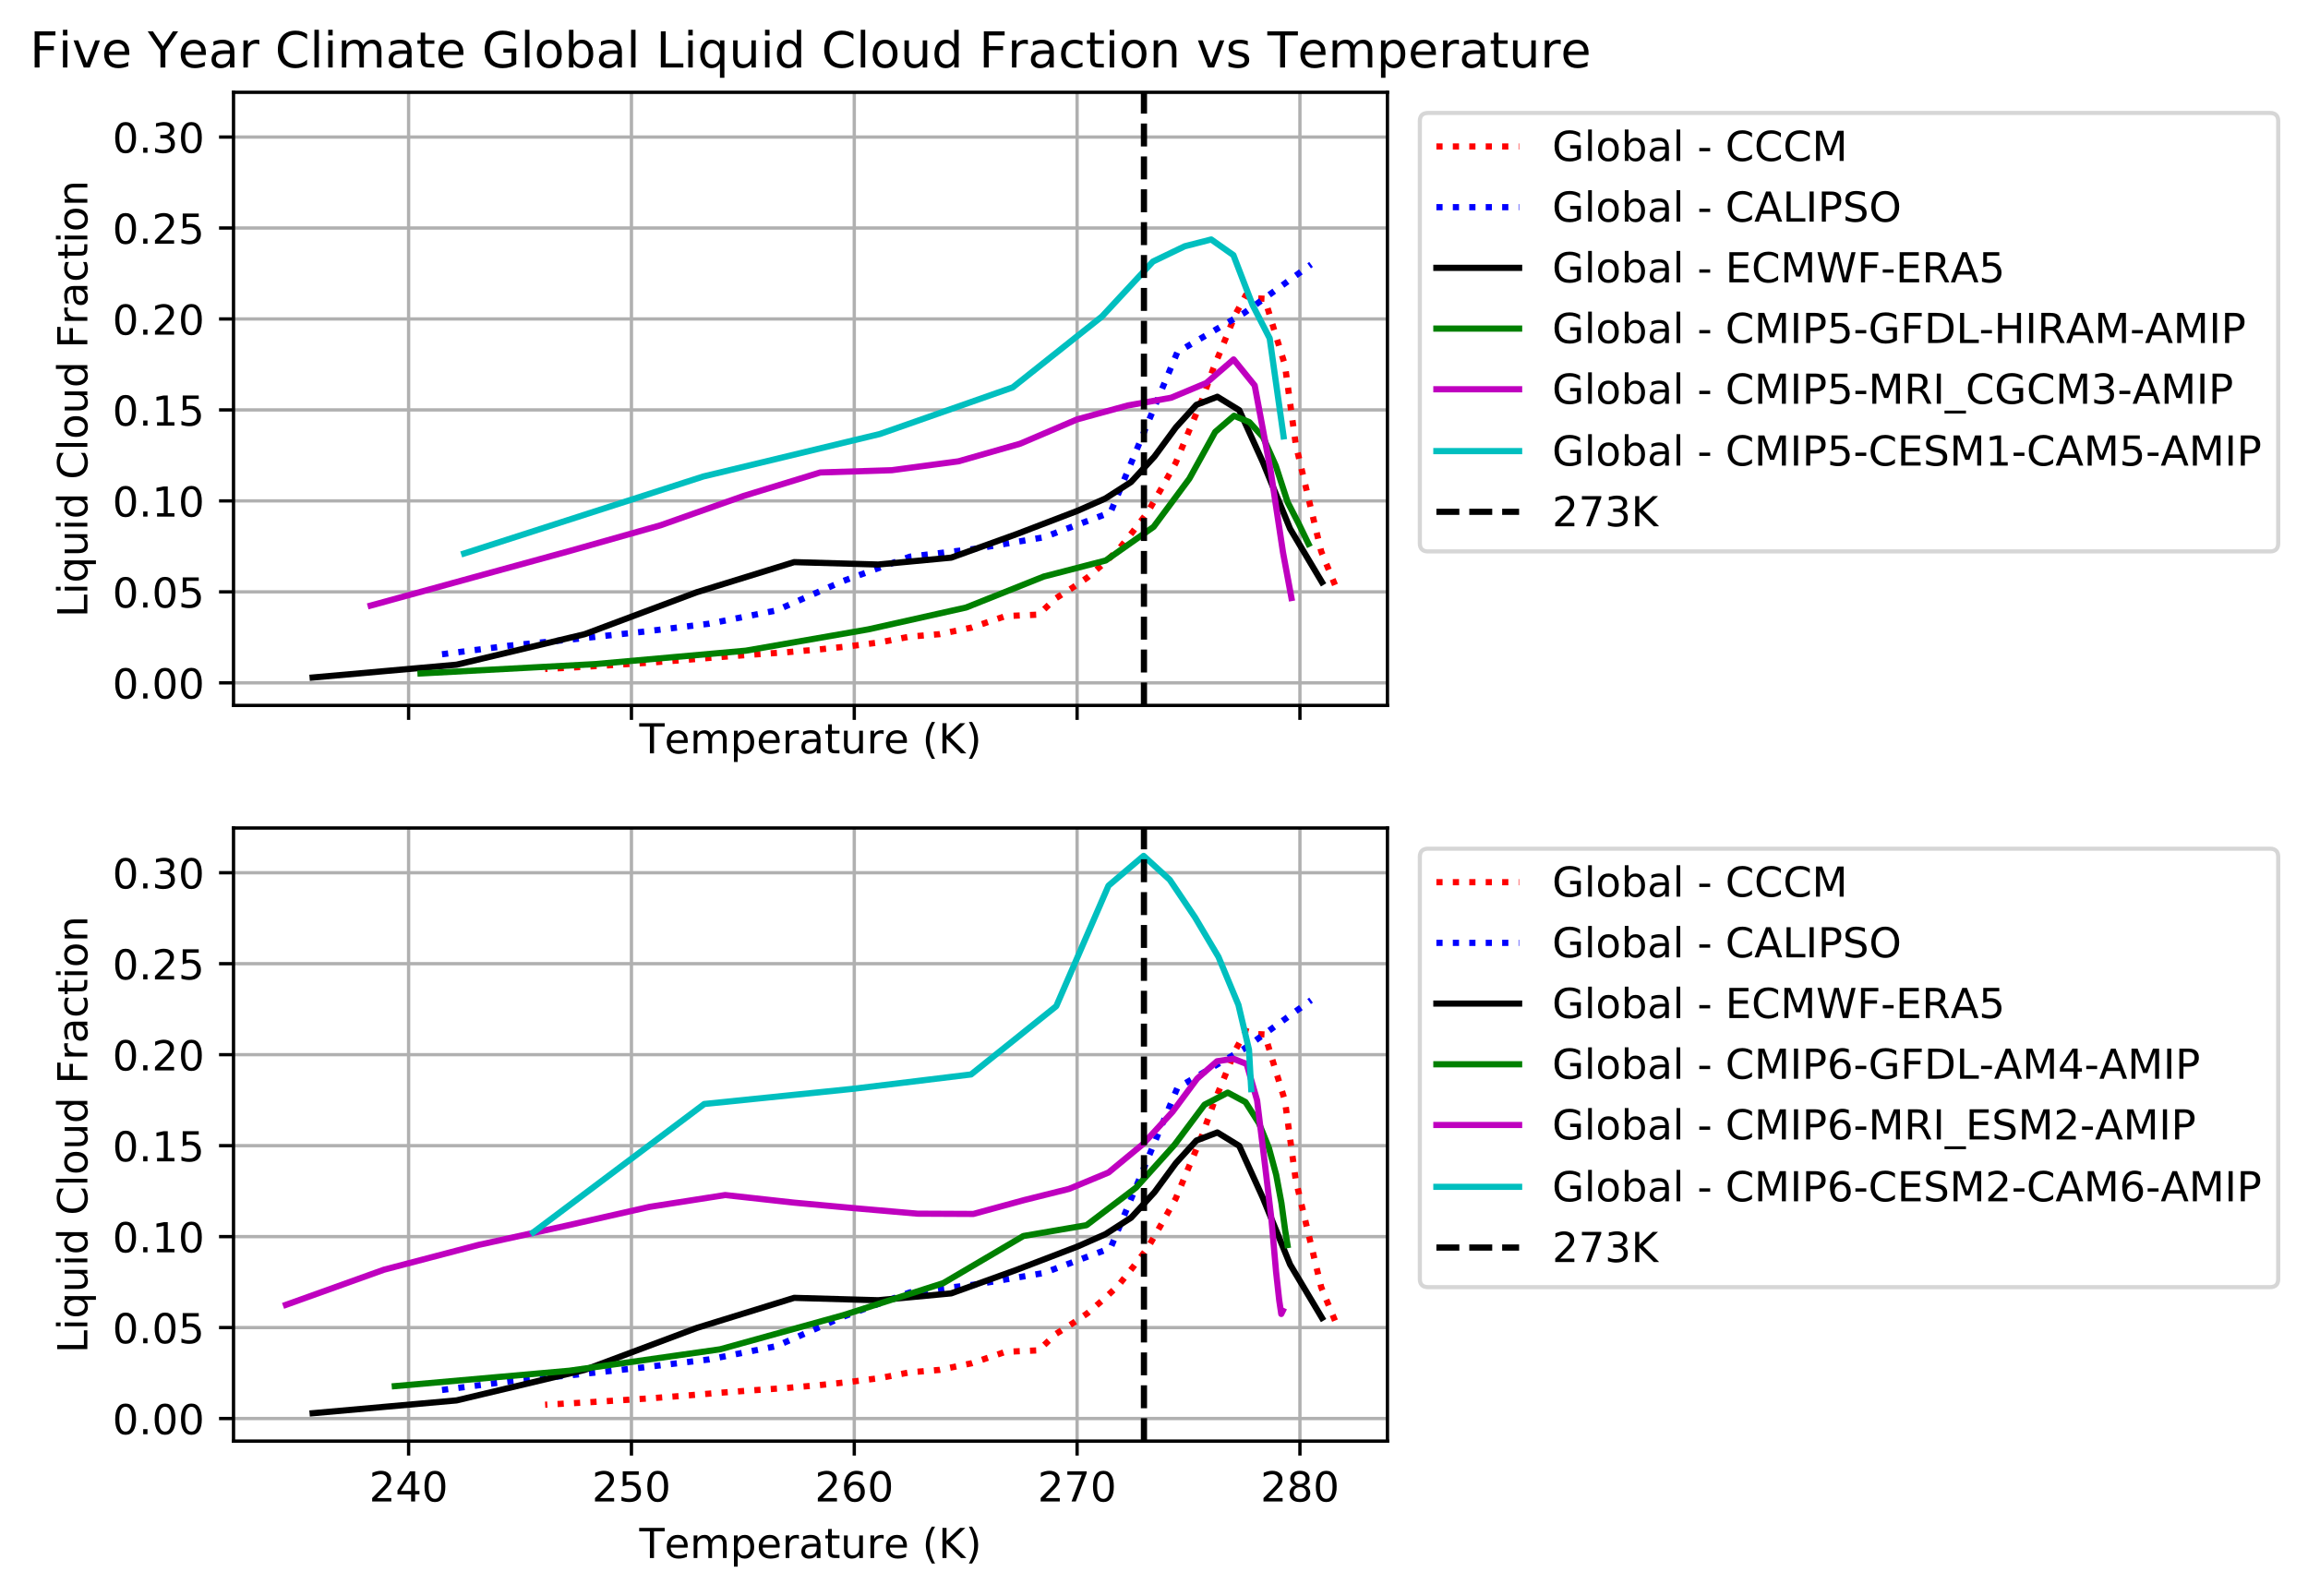 <?xml version="1.0" encoding="utf-8" standalone="no"?>
<!DOCTYPE svg PUBLIC "-//W3C//DTD SVG 1.1//EN"
  "http://www.w3.org/Graphics/SVG/1.1/DTD/svg11.dtd">
<!-- Created with matplotlib (https://matplotlib.org/) -->
<svg height="386.034pt" version="1.1" viewBox="0 0 558.03 386.034" width="558.03pt" xmlns="http://www.w3.org/2000/svg" xmlns:xlink="http://www.w3.org/1999/xlink">
 <defs>
  <style type="text/css">
*{stroke-linecap:butt;stroke-linejoin:round;}
  </style>
 </defs>
 <g id="figure_1">
  <g id="patch_1">
   <path d="M 0 386.034 
L 558.03 386.034 
L 558.03 0 
L 0 0 
z
" style="fill:#ffffff;"/>
  </g>
  <g id="axes_1">
   <g id="patch_2">
    <path d="M 56.46 170.573 
L 335.46 170.573 
L 335.46 22.318 
L 56.46 22.318 
z
" style="fill:#ffffff;"/>
   </g>
   <g id="matplotlib.axis_1">
    <g id="xtick_1">
     <g id="line2d_1">
      <path clip-path="url(#p013e5f3bc6)" d="M 98.794 170.573 
L 98.794 22.318 
" style="fill:none;stroke:#b0b0b0;stroke-linecap:square;stroke-width:0.8;"/>
     </g>
     <g id="line2d_2">
      <defs>
       <path d="M 0 0 
L 0 3.5 
" id="mf008adb101" style="stroke:#000000;stroke-width:0.8;"/>
      </defs>
      <g>
       <use style="stroke:#000000;stroke-width:0.8;" x="98.794" xlink:href="#mf008adb101" y="170.573"/>
      </g>
     </g>
    </g>
    <g id="xtick_2">
     <g id="line2d_3">
      <path clip-path="url(#p013e5f3bc6)" d="M 152.67 170.573 
L 152.67 22.318 
" style="fill:none;stroke:#b0b0b0;stroke-linecap:square;stroke-width:0.8;"/>
     </g>
     <g id="line2d_4">
      <g>
       <use style="stroke:#000000;stroke-width:0.8;" x="152.67" xlink:href="#mf008adb101" y="170.573"/>
      </g>
     </g>
    </g>
    <g id="xtick_3">
     <g id="line2d_5">
      <path clip-path="url(#p013e5f3bc6)" d="M 206.546 170.573 
L 206.546 22.318 
" style="fill:none;stroke:#b0b0b0;stroke-linecap:square;stroke-width:0.8;"/>
     </g>
     <g id="line2d_6">
      <g>
       <use style="stroke:#000000;stroke-width:0.8;" x="206.546" xlink:href="#mf008adb101" y="170.573"/>
      </g>
     </g>
    </g>
    <g id="xtick_4">
     <g id="line2d_7">
      <path clip-path="url(#p013e5f3bc6)" d="M 260.422 170.573 
L 260.422 22.318 
" style="fill:none;stroke:#b0b0b0;stroke-linecap:square;stroke-width:0.8;"/>
     </g>
     <g id="line2d_8">
      <g>
       <use style="stroke:#000000;stroke-width:0.8;" x="260.422" xlink:href="#mf008adb101" y="170.573"/>
      </g>
     </g>
    </g>
    <g id="xtick_5">
     <g id="line2d_9">
      <path clip-path="url(#p013e5f3bc6)" d="M 314.299 170.573 
L 314.299 22.318 
" style="fill:none;stroke:#b0b0b0;stroke-linecap:square;stroke-width:0.8;"/>
     </g>
     <g id="line2d_10">
      <g>
       <use style="stroke:#000000;stroke-width:0.8;" x="314.299" xlink:href="#mf008adb101" y="170.573"/>
      </g>
     </g>
    </g>
    <g id="text_1">
     <!-- Temperature (K) -->
     <defs>
      <path d="M -0.297 72.906 
L 61.375 72.906 
L 61.375 64.594 
L 35.5 64.594 
L 35.5 0 
L 25.594 0 
L 25.594 64.594 
L -0.297 64.594 
z
" id="DejaVuSans-84"/>
      <path d="M 56.203 29.594 
L 56.203 25.203 
L 14.891 25.203 
Q 15.484 15.922 20.484 11.062 
Q 25.484 6.203 34.422 6.203 
Q 39.594 6.203 44.453 7.469 
Q 49.312 8.734 54.109 11.281 
L 54.109 2.781 
Q 49.266 0.734 44.188 -0.344 
Q 39.109 -1.422 33.891 -1.422 
Q 20.797 -1.422 13.156 6.188 
Q 5.516 13.812 5.516 26.812 
Q 5.516 40.234 12.766 48.109 
Q 20.016 56 32.328 56 
Q 43.359 56 49.781 48.891 
Q 56.203 41.797 56.203 29.594 
z
M 47.219 32.234 
Q 47.125 39.594 43.094 43.984 
Q 39.062 48.391 32.422 48.391 
Q 24.906 48.391 20.391 44.141 
Q 15.875 39.891 15.188 32.172 
z
" id="DejaVuSans-101"/>
      <path d="M 52 44.188 
Q 55.375 50.25 60.062 53.125 
Q 64.75 56 71.094 56 
Q 79.641 56 84.281 50.016 
Q 88.922 44.047 88.922 33.016 
L 88.922 0 
L 79.891 0 
L 79.891 32.719 
Q 79.891 40.578 77.094 44.375 
Q 74.312 48.188 68.609 48.188 
Q 61.625 48.188 57.562 43.547 
Q 53.516 38.922 53.516 30.906 
L 53.516 0 
L 44.484 0 
L 44.484 32.719 
Q 44.484 40.625 41.703 44.406 
Q 38.922 48.188 33.109 48.188 
Q 26.219 48.188 22.156 43.531 
Q 18.109 38.875 18.109 30.906 
L 18.109 0 
L 9.078 0 
L 9.078 54.688 
L 18.109 54.688 
L 18.109 46.188 
Q 21.188 51.219 25.484 53.609 
Q 29.781 56 35.688 56 
Q 41.656 56 45.828 52.969 
Q 50 49.953 52 44.188 
z
" id="DejaVuSans-109"/>
      <path d="M 18.109 8.203 
L 18.109 -20.797 
L 9.078 -20.797 
L 9.078 54.688 
L 18.109 54.688 
L 18.109 46.391 
Q 20.953 51.266 25.266 53.625 
Q 29.594 56 35.594 56 
Q 45.562 56 51.781 48.094 
Q 58.016 40.188 58.016 27.297 
Q 58.016 14.406 51.781 6.484 
Q 45.562 -1.422 35.594 -1.422 
Q 29.594 -1.422 25.266 0.953 
Q 20.953 3.328 18.109 8.203 
z
M 48.688 27.297 
Q 48.688 37.203 44.609 42.844 
Q 40.531 48.484 33.406 48.484 
Q 26.266 48.484 22.188 42.844 
Q 18.109 37.203 18.109 27.297 
Q 18.109 17.391 22.188 11.75 
Q 26.266 6.109 33.406 6.109 
Q 40.531 6.109 44.609 11.75 
Q 48.688 17.391 48.688 27.297 
z
" id="DejaVuSans-112"/>
      <path d="M 41.109 46.297 
Q 39.594 47.172 37.812 47.578 
Q 36.031 48 33.891 48 
Q 26.266 48 22.188 43.047 
Q 18.109 38.094 18.109 28.812 
L 18.109 0 
L 9.078 0 
L 9.078 54.688 
L 18.109 54.688 
L 18.109 46.188 
Q 20.953 51.172 25.484 53.578 
Q 30.031 56 36.531 56 
Q 37.453 56 38.578 55.875 
Q 39.703 55.766 41.062 55.516 
z
" id="DejaVuSans-114"/>
      <path d="M 34.281 27.484 
Q 23.391 27.484 19.188 25 
Q 14.984 22.516 14.984 16.5 
Q 14.984 11.719 18.141 8.906 
Q 21.297 6.109 26.703 6.109 
Q 34.188 6.109 38.703 11.406 
Q 43.219 16.703 43.219 25.484 
L 43.219 27.484 
z
M 52.203 31.203 
L 52.203 0 
L 43.219 0 
L 43.219 8.297 
Q 40.141 3.328 35.547 0.953 
Q 30.953 -1.422 24.312 -1.422 
Q 15.922 -1.422 10.953 3.297 
Q 6 8.016 6 15.922 
Q 6 25.141 12.172 29.828 
Q 18.359 34.516 30.609 34.516 
L 43.219 34.516 
L 43.219 35.406 
Q 43.219 41.609 39.141 45 
Q 35.062 48.391 27.688 48.391 
Q 23 48.391 18.547 47.266 
Q 14.109 46.141 10.016 43.891 
L 10.016 52.203 
Q 14.938 54.109 19.578 55.047 
Q 24.219 56 28.609 56 
Q 40.484 56 46.344 49.844 
Q 52.203 43.703 52.203 31.203 
z
" id="DejaVuSans-97"/>
      <path d="M 18.312 70.219 
L 18.312 54.688 
L 36.812 54.688 
L 36.812 47.703 
L 18.312 47.703 
L 18.312 18.016 
Q 18.312 11.328 20.141 9.422 
Q 21.969 7.516 27.594 7.516 
L 36.812 7.516 
L 36.812 0 
L 27.594 0 
Q 17.188 0 13.234 3.875 
Q 9.281 7.766 9.281 18.016 
L 9.281 47.703 
L 2.688 47.703 
L 2.688 54.688 
L 9.281 54.688 
L 9.281 70.219 
z
" id="DejaVuSans-116"/>
      <path d="M 8.5 21.578 
L 8.5 54.688 
L 17.484 54.688 
L 17.484 21.922 
Q 17.484 14.156 20.5 10.266 
Q 23.531 6.391 29.594 6.391 
Q 36.859 6.391 41.078 11.031 
Q 45.312 15.672 45.312 23.688 
L 45.312 54.688 
L 54.297 54.688 
L 54.297 0 
L 45.312 0 
L 45.312 8.406 
Q 42.047 3.422 37.719 1 
Q 33.406 -1.422 27.688 -1.422 
Q 18.266 -1.422 13.375 4.438 
Q 8.5 10.297 8.5 21.578 
z
M 31.109 56 
z
" id="DejaVuSans-117"/>
      <path id="DejaVuSans-32"/>
      <path d="M 31 75.875 
Q 24.469 64.656 21.281 53.656 
Q 18.109 42.672 18.109 31.391 
Q 18.109 20.125 21.312 9.062 
Q 24.516 -2 31 -13.188 
L 23.188 -13.188 
Q 15.875 -1.703 12.234 9.375 
Q 8.594 20.453 8.594 31.391 
Q 8.594 42.281 12.203 53.312 
Q 15.828 64.359 23.188 75.875 
z
" id="DejaVuSans-40"/>
      <path d="M 9.812 72.906 
L 19.672 72.906 
L 19.672 42.094 
L 52.391 72.906 
L 65.094 72.906 
L 28.906 38.922 
L 67.672 0 
L 54.688 0 
L 19.672 35.109 
L 19.672 0 
L 9.812 0 
z
" id="DejaVuSans-75"/>
      <path d="M 8.016 75.875 
L 15.828 75.875 
Q 23.141 64.359 26.781 53.312 
Q 30.422 42.281 30.422 31.391 
Q 30.422 20.453 26.781 9.375 
Q 23.141 -1.703 15.828 -13.188 
L 8.016 -13.188 
Q 14.5 -2 17.703 9.062 
Q 20.906 20.125 20.906 31.391 
Q 20.906 42.672 17.703 53.656 
Q 14.5 64.656 8.016 75.875 
z
" id="DejaVuSans-41"/>
     </defs>
     <g transform="translate(154.573 182.171)scale(0.1 -0.1)">
      <use xlink:href="#DejaVuSans-84"/>
      <use x="60.818" xlink:href="#DejaVuSans-101"/>
      <use x="122.342" xlink:href="#DejaVuSans-109"/>
      <use x="219.754" xlink:href="#DejaVuSans-112"/>
      <use x="283.23" xlink:href="#DejaVuSans-101"/>
      <use x="344.754" xlink:href="#DejaVuSans-114"/>
      <use x="385.867" xlink:href="#DejaVuSans-97"/>
      <use x="447.146" xlink:href="#DejaVuSans-116"/>
      <use x="486.355" xlink:href="#DejaVuSans-117"/>
      <use x="549.734" xlink:href="#DejaVuSans-114"/>
      <use x="590.816" xlink:href="#DejaVuSans-101"/>
      <use x="652.34" xlink:href="#DejaVuSans-32"/>
      <use x="684.127" xlink:href="#DejaVuSans-40"/>
      <use x="723.141" xlink:href="#DejaVuSans-75"/>
      <use x="788.717" xlink:href="#DejaVuSans-41"/>
     </g>
    </g>
   </g>
   <g id="matplotlib.axis_2">
    <g id="ytick_1">
     <g id="line2d_11">
      <path clip-path="url(#p013e5f3bc6)" d="M 56.46 165.114 
L 335.46 165.114 
" style="fill:none;stroke:#b0b0b0;stroke-linecap:square;stroke-width:0.8;"/>
     </g>
     <g id="line2d_12">
      <defs>
       <path d="M 0 0 
L -3.5 0 
" id="m667c690ba9" style="stroke:#000000;stroke-width:0.8;"/>
      </defs>
      <g>
       <use style="stroke:#000000;stroke-width:0.8;" x="56.46" xlink:href="#m667c690ba9" y="165.114"/>
      </g>
     </g>
     <g id="text_2">
      <!-- 0.00 -->
      <defs>
       <path d="M 31.781 66.406 
Q 24.172 66.406 20.328 58.906 
Q 16.5 51.422 16.5 36.375 
Q 16.5 21.391 20.328 13.891 
Q 24.172 6.391 31.781 6.391 
Q 39.453 6.391 43.281 13.891 
Q 47.125 21.391 47.125 36.375 
Q 47.125 51.422 43.281 58.906 
Q 39.453 66.406 31.781 66.406 
z
M 31.781 74.219 
Q 44.047 74.219 50.516 64.516 
Q 56.984 54.828 56.984 36.375 
Q 56.984 17.969 50.516 8.266 
Q 44.047 -1.422 31.781 -1.422 
Q 19.531 -1.422 13.062 8.266 
Q 6.594 17.969 6.594 36.375 
Q 6.594 54.828 13.062 64.516 
Q 19.531 74.219 31.781 74.219 
z
" id="DejaVuSans-48"/>
       <path d="M 10.688 12.406 
L 21 12.406 
L 21 0 
L 10.688 0 
z
" id="DejaVuSans-46"/>
      </defs>
      <g transform="translate(27.194 168.913)scale(0.1 -0.1)">
       <use xlink:href="#DejaVuSans-48"/>
       <use x="63.623" xlink:href="#DejaVuSans-46"/>
       <use x="95.41" xlink:href="#DejaVuSans-48"/>
       <use x="159.033" xlink:href="#DejaVuSans-48"/>
      </g>
     </g>
    </g>
    <g id="ytick_2">
     <g id="line2d_13">
      <path clip-path="url(#p013e5f3bc6)" d="M 56.46 143.117 
L 335.46 143.117 
" style="fill:none;stroke:#b0b0b0;stroke-linecap:square;stroke-width:0.8;"/>
     </g>
     <g id="line2d_14">
      <g>
       <use style="stroke:#000000;stroke-width:0.8;" x="56.46" xlink:href="#m667c690ba9" y="143.117"/>
      </g>
     </g>
     <g id="text_3">
      <!-- 0.05 -->
      <defs>
       <path d="M 10.797 72.906 
L 49.516 72.906 
L 49.516 64.594 
L 19.828 64.594 
L 19.828 46.734 
Q 21.969 47.469 24.109 47.828 
Q 26.266 48.188 28.422 48.188 
Q 40.625 48.188 47.75 41.5 
Q 54.891 34.812 54.891 23.391 
Q 54.891 11.625 47.562 5.094 
Q 40.234 -1.422 26.906 -1.422 
Q 22.312 -1.422 17.547 -0.641 
Q 12.797 0.141 7.719 1.703 
L 7.719 11.625 
Q 12.109 9.234 16.797 8.062 
Q 21.484 6.891 26.703 6.891 
Q 35.156 6.891 40.078 11.328 
Q 45.016 15.766 45.016 23.391 
Q 45.016 31 40.078 35.438 
Q 35.156 39.891 26.703 39.891 
Q 22.75 39.891 18.812 39.016 
Q 14.891 38.141 10.797 36.281 
z
" id="DejaVuSans-53"/>
      </defs>
      <g transform="translate(27.194 146.917)scale(0.1 -0.1)">
       <use xlink:href="#DejaVuSans-48"/>
       <use x="63.623" xlink:href="#DejaVuSans-46"/>
       <use x="95.41" xlink:href="#DejaVuSans-48"/>
       <use x="159.033" xlink:href="#DejaVuSans-53"/>
      </g>
     </g>
    </g>
    <g id="ytick_3">
     <g id="line2d_15">
      <path clip-path="url(#p013e5f3bc6)" d="M 56.46 121.121 
L 335.46 121.121 
" style="fill:none;stroke:#b0b0b0;stroke-linecap:square;stroke-width:0.8;"/>
     </g>
     <g id="line2d_16">
      <g>
       <use style="stroke:#000000;stroke-width:0.8;" x="56.46" xlink:href="#m667c690ba9" y="121.121"/>
      </g>
     </g>
     <g id="text_4">
      <!-- 0.10 -->
      <defs>
       <path d="M 12.406 8.297 
L 28.516 8.297 
L 28.516 63.922 
L 10.984 60.406 
L 10.984 69.391 
L 28.422 72.906 
L 38.281 72.906 
L 38.281 8.297 
L 54.391 8.297 
L 54.391 0 
L 12.406 0 
z
" id="DejaVuSans-49"/>
      </defs>
      <g transform="translate(27.194 124.92)scale(0.1 -0.1)">
       <use xlink:href="#DejaVuSans-48"/>
       <use x="63.623" xlink:href="#DejaVuSans-46"/>
       <use x="95.41" xlink:href="#DejaVuSans-49"/>
       <use x="159.033" xlink:href="#DejaVuSans-48"/>
      </g>
     </g>
    </g>
    <g id="ytick_4">
     <g id="line2d_17">
      <path clip-path="url(#p013e5f3bc6)" d="M 56.46 99.125 
L 335.46 99.125 
" style="fill:none;stroke:#b0b0b0;stroke-linecap:square;stroke-width:0.8;"/>
     </g>
     <g id="line2d_18">
      <g>
       <use style="stroke:#000000;stroke-width:0.8;" x="56.46" xlink:href="#m667c690ba9" y="99.125"/>
      </g>
     </g>
     <g id="text_5">
      <!-- 0.15 -->
      <g transform="translate(27.194 102.924)scale(0.1 -0.1)">
       <use xlink:href="#DejaVuSans-48"/>
       <use x="63.623" xlink:href="#DejaVuSans-46"/>
       <use x="95.41" xlink:href="#DejaVuSans-49"/>
       <use x="159.033" xlink:href="#DejaVuSans-53"/>
      </g>
     </g>
    </g>
    <g id="ytick_5">
     <g id="line2d_19">
      <path clip-path="url(#p013e5f3bc6)" d="M 56.46 77.129 
L 335.46 77.129 
" style="fill:none;stroke:#b0b0b0;stroke-linecap:square;stroke-width:0.8;"/>
     </g>
     <g id="line2d_20">
      <g>
       <use style="stroke:#000000;stroke-width:0.8;" x="56.46" xlink:href="#m667c690ba9" y="77.129"/>
      </g>
     </g>
     <g id="text_6">
      <!-- 0.20 -->
      <defs>
       <path d="M 19.188 8.297 
L 53.609 8.297 
L 53.609 0 
L 7.328 0 
L 7.328 8.297 
Q 12.938 14.109 22.625 23.891 
Q 32.328 33.688 34.812 36.531 
Q 39.547 41.844 41.422 45.531 
Q 43.312 49.219 43.312 52.781 
Q 43.312 58.594 39.234 62.25 
Q 35.156 65.922 28.609 65.922 
Q 23.969 65.922 18.812 64.312 
Q 13.672 62.703 7.812 59.422 
L 7.812 69.391 
Q 13.766 71.781 18.938 73 
Q 24.125 74.219 28.422 74.219 
Q 39.75 74.219 46.484 68.547 
Q 53.219 62.891 53.219 53.422 
Q 53.219 48.922 51.531 44.891 
Q 49.859 40.875 45.406 35.406 
Q 44.188 33.984 37.641 27.219 
Q 31.109 20.453 19.188 8.297 
z
" id="DejaVuSans-50"/>
      </defs>
      <g transform="translate(27.194 80.928)scale(0.1 -0.1)">
       <use xlink:href="#DejaVuSans-48"/>
       <use x="63.623" xlink:href="#DejaVuSans-46"/>
       <use x="95.41" xlink:href="#DejaVuSans-50"/>
       <use x="159.033" xlink:href="#DejaVuSans-48"/>
      </g>
     </g>
    </g>
    <g id="ytick_6">
     <g id="line2d_21">
      <path clip-path="url(#p013e5f3bc6)" d="M 56.46 55.133 
L 335.46 55.133 
" style="fill:none;stroke:#b0b0b0;stroke-linecap:square;stroke-width:0.8;"/>
     </g>
     <g id="line2d_22">
      <g>
       <use style="stroke:#000000;stroke-width:0.8;" x="56.46" xlink:href="#m667c690ba9" y="55.133"/>
      </g>
     </g>
     <g id="text_7">
      <!-- 0.25 -->
      <g transform="translate(27.194 58.932)scale(0.1 -0.1)">
       <use xlink:href="#DejaVuSans-48"/>
       <use x="63.623" xlink:href="#DejaVuSans-46"/>
       <use x="95.41" xlink:href="#DejaVuSans-50"/>
       <use x="159.033" xlink:href="#DejaVuSans-53"/>
      </g>
     </g>
    </g>
    <g id="ytick_7">
     <g id="line2d_23">
      <path clip-path="url(#p013e5f3bc6)" d="M 56.46 33.137 
L 335.46 33.137 
" style="fill:none;stroke:#b0b0b0;stroke-linecap:square;stroke-width:0.8;"/>
     </g>
     <g id="line2d_24">
      <g>
       <use style="stroke:#000000;stroke-width:0.8;" x="56.46" xlink:href="#m667c690ba9" y="33.137"/>
      </g>
     </g>
     <g id="text_8">
      <!-- 0.30 -->
      <defs>
       <path d="M 40.578 39.312 
Q 47.656 37.797 51.625 33 
Q 55.609 28.219 55.609 21.188 
Q 55.609 10.406 48.188 4.484 
Q 40.766 -1.422 27.094 -1.422 
Q 22.516 -1.422 17.656 -0.516 
Q 12.797 0.391 7.625 2.203 
L 7.625 11.719 
Q 11.719 9.328 16.594 8.109 
Q 21.484 6.891 26.812 6.891 
Q 36.078 6.891 40.938 10.547 
Q 45.797 14.203 45.797 21.188 
Q 45.797 27.641 41.281 31.266 
Q 36.766 34.906 28.719 34.906 
L 20.219 34.906 
L 20.219 43.016 
L 29.109 43.016 
Q 36.375 43.016 40.234 45.922 
Q 44.094 48.828 44.094 54.297 
Q 44.094 59.906 40.109 62.906 
Q 36.141 65.922 28.719 65.922 
Q 24.656 65.922 20.016 65.031 
Q 15.375 64.156 9.812 62.312 
L 9.812 71.094 
Q 15.438 72.656 20.344 73.438 
Q 25.25 74.219 29.594 74.219 
Q 40.828 74.219 47.359 69.109 
Q 53.906 64.016 53.906 55.328 
Q 53.906 49.266 50.438 45.094 
Q 46.969 40.922 40.578 39.312 
z
" id="DejaVuSans-51"/>
      </defs>
      <g transform="translate(27.194 36.936)scale(0.1 -0.1)">
       <use xlink:href="#DejaVuSans-48"/>
       <use x="63.623" xlink:href="#DejaVuSans-46"/>
       <use x="95.41" xlink:href="#DejaVuSans-51"/>
       <use x="159.033" xlink:href="#DejaVuSans-48"/>
      </g>
     </g>
    </g>
    <g id="text_9">
     <!-- Liquid Cloud Fraction -->
     <defs>
      <path d="M 9.812 72.906 
L 19.672 72.906 
L 19.672 8.297 
L 55.172 8.297 
L 55.172 0 
L 9.812 0 
z
" id="DejaVuSans-76"/>
      <path d="M 9.422 54.688 
L 18.406 54.688 
L 18.406 0 
L 9.422 0 
z
M 9.422 75.984 
L 18.406 75.984 
L 18.406 64.594 
L 9.422 64.594 
z
" id="DejaVuSans-105"/>
      <path d="M 14.797 27.297 
Q 14.797 17.391 18.875 11.75 
Q 22.953 6.109 30.078 6.109 
Q 37.203 6.109 41.297 11.75 
Q 45.406 17.391 45.406 27.297 
Q 45.406 37.203 41.297 42.844 
Q 37.203 48.484 30.078 48.484 
Q 22.953 48.484 18.875 42.844 
Q 14.797 37.203 14.797 27.297 
z
M 45.406 8.203 
Q 42.578 3.328 38.25 0.953 
Q 33.938 -1.422 27.875 -1.422 
Q 17.969 -1.422 11.734 6.484 
Q 5.516 14.406 5.516 27.297 
Q 5.516 40.188 11.734 48.094 
Q 17.969 56 27.875 56 
Q 33.938 56 38.25 53.625 
Q 42.578 51.266 45.406 46.391 
L 45.406 54.688 
L 54.391 54.688 
L 54.391 -20.797 
L 45.406 -20.797 
z
" id="DejaVuSans-113"/>
      <path d="M 45.406 46.391 
L 45.406 75.984 
L 54.391 75.984 
L 54.391 0 
L 45.406 0 
L 45.406 8.203 
Q 42.578 3.328 38.25 0.953 
Q 33.938 -1.422 27.875 -1.422 
Q 17.969 -1.422 11.734 6.484 
Q 5.516 14.406 5.516 27.297 
Q 5.516 40.188 11.734 48.094 
Q 17.969 56 27.875 56 
Q 33.938 56 38.25 53.625 
Q 42.578 51.266 45.406 46.391 
z
M 14.797 27.297 
Q 14.797 17.391 18.875 11.75 
Q 22.953 6.109 30.078 6.109 
Q 37.203 6.109 41.297 11.75 
Q 45.406 17.391 45.406 27.297 
Q 45.406 37.203 41.297 42.844 
Q 37.203 48.484 30.078 48.484 
Q 22.953 48.484 18.875 42.844 
Q 14.797 37.203 14.797 27.297 
z
" id="DejaVuSans-100"/>
      <path d="M 64.406 67.281 
L 64.406 56.891 
Q 59.422 61.531 53.781 63.812 
Q 48.141 66.109 41.797 66.109 
Q 29.297 66.109 22.656 58.469 
Q 16.016 50.828 16.016 36.375 
Q 16.016 21.969 22.656 14.328 
Q 29.297 6.688 41.797 6.688 
Q 48.141 6.688 53.781 8.984 
Q 59.422 11.281 64.406 15.922 
L 64.406 5.609 
Q 59.234 2.094 53.438 0.328 
Q 47.656 -1.422 41.219 -1.422 
Q 24.656 -1.422 15.125 8.703 
Q 5.609 18.844 5.609 36.375 
Q 5.609 53.953 15.125 64.078 
Q 24.656 74.219 41.219 74.219 
Q 47.75 74.219 53.531 72.484 
Q 59.328 70.75 64.406 67.281 
z
" id="DejaVuSans-67"/>
      <path d="M 9.422 75.984 
L 18.406 75.984 
L 18.406 0 
L 9.422 0 
z
" id="DejaVuSans-108"/>
      <path d="M 30.609 48.391 
Q 23.391 48.391 19.188 42.75 
Q 14.984 37.109 14.984 27.297 
Q 14.984 17.484 19.156 11.844 
Q 23.344 6.203 30.609 6.203 
Q 37.797 6.203 41.984 11.859 
Q 46.188 17.531 46.188 27.297 
Q 46.188 37.016 41.984 42.703 
Q 37.797 48.391 30.609 48.391 
z
M 30.609 56 
Q 42.328 56 49.016 48.375 
Q 55.719 40.766 55.719 27.297 
Q 55.719 13.875 49.016 6.219 
Q 42.328 -1.422 30.609 -1.422 
Q 18.844 -1.422 12.172 6.219 
Q 5.516 13.875 5.516 27.297 
Q 5.516 40.766 12.172 48.375 
Q 18.844 56 30.609 56 
z
" id="DejaVuSans-111"/>
      <path d="M 9.812 72.906 
L 51.703 72.906 
L 51.703 64.594 
L 19.672 64.594 
L 19.672 43.109 
L 48.578 43.109 
L 48.578 34.812 
L 19.672 34.812 
L 19.672 0 
L 9.812 0 
z
" id="DejaVuSans-70"/>
      <path d="M 48.781 52.594 
L 48.781 44.188 
Q 44.969 46.297 41.141 47.344 
Q 37.312 48.391 33.406 48.391 
Q 24.656 48.391 19.812 42.844 
Q 14.984 37.312 14.984 27.297 
Q 14.984 17.281 19.812 11.734 
Q 24.656 6.203 33.406 6.203 
Q 37.312 6.203 41.141 7.25 
Q 44.969 8.297 48.781 10.406 
L 48.781 2.094 
Q 45.016 0.344 40.984 -0.531 
Q 36.969 -1.422 32.422 -1.422 
Q 20.062 -1.422 12.781 6.344 
Q 5.516 14.109 5.516 27.297 
Q 5.516 40.672 12.859 48.328 
Q 20.219 56 33.016 56 
Q 37.156 56 41.109 55.141 
Q 45.062 54.297 48.781 52.594 
z
" id="DejaVuSans-99"/>
      <path d="M 54.891 33.016 
L 54.891 0 
L 45.906 0 
L 45.906 32.719 
Q 45.906 40.484 42.875 44.328 
Q 39.844 48.188 33.797 48.188 
Q 26.516 48.188 22.312 43.547 
Q 18.109 38.922 18.109 30.906 
L 18.109 0 
L 9.078 0 
L 9.078 54.688 
L 18.109 54.688 
L 18.109 46.188 
Q 21.344 51.125 25.703 53.562 
Q 30.078 56 35.797 56 
Q 45.219 56 50.047 50.172 
Q 54.891 44.344 54.891 33.016 
z
" id="DejaVuSans-110"/>
     </defs>
     <g transform="translate(21.115 149.304)rotate(-90)scale(0.1 -0.1)">
      <use xlink:href="#DejaVuSans-76"/>
      <use x="55.713" xlink:href="#DejaVuSans-105"/>
      <use x="83.496" xlink:href="#DejaVuSans-113"/>
      <use x="146.973" xlink:href="#DejaVuSans-117"/>
      <use x="210.352" xlink:href="#DejaVuSans-105"/>
      <use x="238.135" xlink:href="#DejaVuSans-100"/>
      <use x="301.611" xlink:href="#DejaVuSans-32"/>
      <use x="333.398" xlink:href="#DejaVuSans-67"/>
      <use x="403.223" xlink:href="#DejaVuSans-108"/>
      <use x="431.006" xlink:href="#DejaVuSans-111"/>
      <use x="492.188" xlink:href="#DejaVuSans-117"/>
      <use x="555.566" xlink:href="#DejaVuSans-100"/>
      <use x="619.043" xlink:href="#DejaVuSans-32"/>
      <use x="650.83" xlink:href="#DejaVuSans-70"/>
      <use x="708.24" xlink:href="#DejaVuSans-114"/>
      <use x="749.354" xlink:href="#DejaVuSans-97"/>
      <use x="810.633" xlink:href="#DejaVuSans-99"/>
      <use x="865.613" xlink:href="#DejaVuSans-116"/>
      <use x="904.822" xlink:href="#DejaVuSans-105"/>
      <use x="932.605" xlink:href="#DejaVuSans-111"/>
      <use x="993.787" xlink:href="#DejaVuSans-110"/>
     </g>
    </g>
   </g>
   <g id="line2d_25">
    <path clip-path="url(#p013e5f3bc6)" d="M 322.778 141.445 
L 319.44 133.343 
L 316.29 120.166 
L 313.289 107.461 
L 310.66 88.203 
L 308.099 79.883 
L 305.792 72.247 
L 303.527 72.131 
L 301.227 71.377 
L 298.741 75.945 
L 296.145 82.321 
L 293.378 89.07 
L 290.472 97.102 
L 287.45 104.255 
L 284.263 111.931 
L 280.949 117.859 
L 277.491 123.865 
L 273.952 128.49 
L 270.341 133.003 
L 266.636 136.447 
L 262.906 139.667 
L 259.129 142.233 
L 255.303 144.654 
L 251.083 148.627 
L 243.102 148.983 
L 234.977 151.742 
L 227.151 153.35 
L 219.877 153.957 
L 212.806 155.324 
L 205.424 156.264 
L 197.782 157.07 
L 190.025 157.731 
L 182.089 158.283 
L 173.91 158.892 
L 165.652 159.58 
L 157.296 160.223 
L 148.825 160.776 
L 140.307 161.302 
L 131.802 161.771 
" style="fill:none;stroke:#ff0000;stroke-dasharray:1.5,2.475;stroke-dashoffset:0;stroke-width:1.5;"/>
   </g>
   <g id="line2d_26">
    <path clip-path="url(#p013e5f3bc6)" d="M 106.875 158.207 
L 123.038 156.138 
L 139.201 154.515 
L 155.364 152.772 
L 171.527 150.815 
L 187.689 147.621 
L 203.852 140.49 
L 220.015 134.61 
L 236.178 132.661 
L 252.341 129.933 
L 268.504 123.897 
L 284.667 85.151 
L 300.83 75.669 
L 316.992 63.945 
" style="fill:none;stroke:#0000ff;stroke-dasharray:1.5,2.475;stroke-dashoffset:0;stroke-width:1.5;"/>
   </g>
   <g id="line2d_27">
    <path clip-path="url(#p013e5f3bc6)" d="M 75.594 163.834 
L 110.387 160.729 
L 141.353 153.358 
L 168.425 143.22 
L 192.009 135.932 
L 212.325 136.509 
L 229.984 134.846 
L 245.858 129.13 
L 260.529 123.516 
L 267.241 120.554 
L 273.478 116.547 
L 279.129 110.393 
L 284.3 103.356 
L 289.27 97.884 
L 294.33 95.939 
L 299.631 99.187 
L 305.316 111.704 
L 311.923 127.869 
L 319.631 140.788 
" style="fill:none;stroke:#000000;stroke-linecap:square;stroke-width:1.5;"/>
   </g>
   <g id="line2d_28">
    <path clip-path="url(#p013e5f3bc6)" d="M 316.373 131.533 
L 313.981 126.589 
L 311.337 121.46 
L 308.467 112.639 
L 305.39 105.714 
L 302.076 102.076 
L 298.368 100.534 
L 293.819 104.438 
L 287.57 115.74 
L 278.926 127.391 
L 267.341 135.538 
L 252.357 139.418 
L 233.573 146.907 
L 209.963 152.184 
L 180.288 157.345 
L 143.889 160.59 
L 101.675 162.851 
" style="fill:none;stroke:#008000;stroke-linecap:square;stroke-width:1.5;"/>
   </g>
   <g id="line2d_29">
    <path clip-path="url(#p013e5f3bc6)" d="M 312.254 144.606 
L 310.205 133.589 
L 307.275 114.167 
L 303.359 93.206 
L 298.265 86.918 
L 291.651 92.628 
L 283.145 96.178 
L 272.687 98.046 
L 260.426 101.412 
L 246.662 107.292 
L 231.732 111.554 
L 215.623 113.701 
L 198.322 114.248 
L 179.769 119.932 
L 159.721 127.016 
L 137.921 133.179 
L 114.402 139.629 
L 89.622 146.436 
" style="fill:none;stroke:#bf00bf;stroke-linecap:square;stroke-width:1.5;"/>
   </g>
   <g id="line2d_30">
    <path clip-path="url(#p013e5f3bc6)" d="M 310.343 105.526 
L 306.989 81.817 
L 302.865 73.783 
L 298.213 61.692 
L 292.846 57.907 
L 286.45 59.549 
L 278.753 63.249 
L 266.427 76.539 
L 244.854 93.678 
L 212.74 104.947 
L 170.066 115.213 
L 112.225 133.84 
" style="fill:none;stroke:#00bfbf;stroke-linecap:square;stroke-width:1.5;"/>
   </g>
   <g id="line2d_31">
    <path clip-path="url(#p013e5f3bc6)" d="M 276.585 170.573 
L 276.585 22.318 
" style="fill:none;stroke:#000000;stroke-dasharray:5.55,2.4;stroke-dashoffset:0;stroke-width:1.5;"/>
   </g>
   <g id="patch_3">
    <path d="M 56.46 170.573 
L 56.46 22.318 
" style="fill:none;stroke:#000000;stroke-linecap:square;stroke-linejoin:miter;stroke-width:0.8;"/>
   </g>
   <g id="patch_4">
    <path d="M 335.46 170.573 
L 335.46 22.318 
" style="fill:none;stroke:#000000;stroke-linecap:square;stroke-linejoin:miter;stroke-width:0.8;"/>
   </g>
   <g id="patch_5">
    <path d="M 56.46 170.573 
L 335.46 170.573 
" style="fill:none;stroke:#000000;stroke-linecap:square;stroke-linejoin:miter;stroke-width:0.8;"/>
   </g>
   <g id="patch_6">
    <path d="M 56.46 22.318 
L 335.46 22.318 
" style="fill:none;stroke:#000000;stroke-linecap:square;stroke-linejoin:miter;stroke-width:0.8;"/>
   </g>
   <g id="text_10">
    <!-- Five Year Climate Global Liquid Cloud Fraction vs Temperature -->
    <defs>
     <path d="M 2.984 54.688 
L 12.5 54.688 
L 29.594 8.797 
L 46.688 54.688 
L 56.203 54.688 
L 35.688 0 
L 23.484 0 
z
" id="DejaVuSans-118"/>
     <path d="M -0.203 72.906 
L 10.406 72.906 
L 30.609 42.922 
L 50.688 72.906 
L 61.281 72.906 
L 35.5 34.719 
L 35.5 0 
L 25.594 0 
L 25.594 34.719 
z
" id="DejaVuSans-89"/>
     <path d="M 59.516 10.406 
L 59.516 29.984 
L 43.406 29.984 
L 43.406 38.094 
L 69.281 38.094 
L 69.281 6.781 
Q 63.578 2.734 56.688 0.656 
Q 49.812 -1.422 42 -1.422 
Q 24.906 -1.422 15.25 8.562 
Q 5.609 18.562 5.609 36.375 
Q 5.609 54.25 15.25 64.234 
Q 24.906 74.219 42 74.219 
Q 49.125 74.219 55.547 72.453 
Q 61.969 70.703 67.391 67.281 
L 67.391 56.781 
Q 61.922 61.422 55.766 63.766 
Q 49.609 66.109 42.828 66.109 
Q 29.438 66.109 22.719 58.641 
Q 16.016 51.172 16.016 36.375 
Q 16.016 21.625 22.719 14.156 
Q 29.438 6.688 42.828 6.688 
Q 48.047 6.688 52.141 7.594 
Q 56.25 8.5 59.516 10.406 
z
" id="DejaVuSans-71"/>
     <path d="M 48.688 27.297 
Q 48.688 37.203 44.609 42.844 
Q 40.531 48.484 33.406 48.484 
Q 26.266 48.484 22.188 42.844 
Q 18.109 37.203 18.109 27.297 
Q 18.109 17.391 22.188 11.75 
Q 26.266 6.109 33.406 6.109 
Q 40.531 6.109 44.609 11.75 
Q 48.688 17.391 48.688 27.297 
z
M 18.109 46.391 
Q 20.953 51.266 25.266 53.625 
Q 29.594 56 35.594 56 
Q 45.562 56 51.781 48.094 
Q 58.016 40.188 58.016 27.297 
Q 58.016 14.406 51.781 6.484 
Q 45.562 -1.422 35.594 -1.422 
Q 29.594 -1.422 25.266 0.953 
Q 20.953 3.328 18.109 8.203 
L 18.109 0 
L 9.078 0 
L 9.078 75.984 
L 18.109 75.984 
z
" id="DejaVuSans-98"/>
     <path d="M 44.281 53.078 
L 44.281 44.578 
Q 40.484 46.531 36.375 47.5 
Q 32.281 48.484 27.875 48.484 
Q 21.188 48.484 17.844 46.438 
Q 14.5 44.391 14.5 40.281 
Q 14.5 37.156 16.891 35.375 
Q 19.281 33.594 26.516 31.984 
L 29.594 31.297 
Q 39.156 29.25 43.188 25.516 
Q 47.219 21.781 47.219 15.094 
Q 47.219 7.469 41.188 3.016 
Q 35.156 -1.422 24.609 -1.422 
Q 20.219 -1.422 15.453 -0.562 
Q 10.688 0.297 5.422 2 
L 5.422 11.281 
Q 10.406 8.688 15.234 7.391 
Q 20.062 6.109 24.812 6.109 
Q 31.156 6.109 34.562 8.281 
Q 37.984 10.453 37.984 14.406 
Q 37.984 18.062 35.516 20.016 
Q 33.062 21.969 24.703 23.781 
L 21.578 24.516 
Q 13.234 26.266 9.516 29.906 
Q 5.812 33.547 5.812 39.891 
Q 5.812 47.609 11.281 51.797 
Q 16.75 56 26.812 56 
Q 31.781 56 36.172 55.266 
Q 40.578 54.547 44.281 53.078 
z
" id="DejaVuSans-115"/>
    </defs>
    <g transform="translate(7.2 16.318)scale(0.12 -0.12)">
     <use xlink:href="#DejaVuSans-70"/>
     <use x="57.41" xlink:href="#DejaVuSans-105"/>
     <use x="85.193" xlink:href="#DejaVuSans-118"/>
     <use x="144.373" xlink:href="#DejaVuSans-101"/>
     <use x="205.896" xlink:href="#DejaVuSans-32"/>
     <use x="237.684" xlink:href="#DejaVuSans-89"/>
     <use x="298.564" xlink:href="#DejaVuSans-101"/>
     <use x="360.088" xlink:href="#DejaVuSans-97"/>
     <use x="421.367" xlink:href="#DejaVuSans-114"/>
     <use x="462.48" xlink:href="#DejaVuSans-32"/>
     <use x="494.268" xlink:href="#DejaVuSans-67"/>
     <use x="564.092" xlink:href="#DejaVuSans-108"/>
     <use x="591.875" xlink:href="#DejaVuSans-105"/>
     <use x="619.658" xlink:href="#DejaVuSans-109"/>
     <use x="717.07" xlink:href="#DejaVuSans-97"/>
     <use x="778.35" xlink:href="#DejaVuSans-116"/>
     <use x="817.559" xlink:href="#DejaVuSans-101"/>
     <use x="879.082" xlink:href="#DejaVuSans-32"/>
     <use x="910.869" xlink:href="#DejaVuSans-71"/>
     <use x="988.359" xlink:href="#DejaVuSans-108"/>
     <use x="1016.143" xlink:href="#DejaVuSans-111"/>
     <use x="1077.324" xlink:href="#DejaVuSans-98"/>
     <use x="1140.801" xlink:href="#DejaVuSans-97"/>
     <use x="1202.08" xlink:href="#DejaVuSans-108"/>
     <use x="1229.863" xlink:href="#DejaVuSans-32"/>
     <use x="1261.65" xlink:href="#DejaVuSans-76"/>
     <use x="1317.363" xlink:href="#DejaVuSans-105"/>
     <use x="1345.146" xlink:href="#DejaVuSans-113"/>
     <use x="1408.623" xlink:href="#DejaVuSans-117"/>
     <use x="1472.002" xlink:href="#DejaVuSans-105"/>
     <use x="1499.785" xlink:href="#DejaVuSans-100"/>
     <use x="1563.262" xlink:href="#DejaVuSans-32"/>
     <use x="1595.049" xlink:href="#DejaVuSans-67"/>
     <use x="1664.873" xlink:href="#DejaVuSans-108"/>
     <use x="1692.656" xlink:href="#DejaVuSans-111"/>
     <use x="1753.838" xlink:href="#DejaVuSans-117"/>
     <use x="1817.217" xlink:href="#DejaVuSans-100"/>
     <use x="1880.693" xlink:href="#DejaVuSans-32"/>
     <use x="1912.48" xlink:href="#DejaVuSans-70"/>
     <use x="1969.891" xlink:href="#DejaVuSans-114"/>
     <use x="2011.004" xlink:href="#DejaVuSans-97"/>
     <use x="2072.283" xlink:href="#DejaVuSans-99"/>
     <use x="2127.264" xlink:href="#DejaVuSans-116"/>
     <use x="2166.473" xlink:href="#DejaVuSans-105"/>
     <use x="2194.256" xlink:href="#DejaVuSans-111"/>
     <use x="2255.438" xlink:href="#DejaVuSans-110"/>
     <use x="2318.816" xlink:href="#DejaVuSans-32"/>
     <use x="2350.604" xlink:href="#DejaVuSans-118"/>
     <use x="2409.783" xlink:href="#DejaVuSans-115"/>
     <use x="2461.883" xlink:href="#DejaVuSans-32"/>
     <use x="2493.67" xlink:href="#DejaVuSans-84"/>
     <use x="2554.488" xlink:href="#DejaVuSans-101"/>
     <use x="2616.012" xlink:href="#DejaVuSans-109"/>
     <use x="2713.424" xlink:href="#DejaVuSans-112"/>
     <use x="2776.9" xlink:href="#DejaVuSans-101"/>
     <use x="2838.424" xlink:href="#DejaVuSans-114"/>
     <use x="2879.537" xlink:href="#DejaVuSans-97"/>
     <use x="2940.816" xlink:href="#DejaVuSans-116"/>
     <use x="2980.025" xlink:href="#DejaVuSans-117"/>
     <use x="3043.404" xlink:href="#DejaVuSans-114"/>
     <use x="3084.486" xlink:href="#DejaVuSans-101"/>
    </g>
   </g>
   <g id="legend_1">
    <g id="patch_7">
     <path d="M 345.29 133.343 
L 548.83 133.343 
Q 550.83 133.343 550.83 131.343 
L 550.83 29.318 
Q 550.83 27.318 548.83 27.318 
L 345.29 27.318 
Q 343.29 27.318 343.29 29.318 
L 343.29 131.343 
Q 343.29 133.343 345.29 133.343 
z
" style="fill:#ffffff;opacity:0.8;stroke:#cccccc;stroke-linejoin:miter;"/>
    </g>
    <g id="line2d_32">
     <path d="M 347.29 35.417 
L 367.29 35.417 
" style="fill:none;stroke:#ff0000;stroke-dasharray:1.5,2.475;stroke-dashoffset:0;stroke-width:1.5;"/>
    </g>
    <g id="line2d_33"/>
    <g id="text_11">
     <!-- Global - CCCM -->
     <defs>
      <path d="M 4.891 31.391 
L 31.203 31.391 
L 31.203 23.391 
L 4.891 23.391 
z
" id="DejaVuSans-45"/>
      <path d="M 9.812 72.906 
L 24.516 72.906 
L 43.109 23.297 
L 61.812 72.906 
L 76.516 72.906 
L 76.516 0 
L 66.891 0 
L 66.891 64.016 
L 48.094 14.016 
L 38.188 14.016 
L 19.391 64.016 
L 19.391 0 
L 9.812 0 
z
" id="DejaVuSans-77"/>
     </defs>
     <g transform="translate(375.29 38.917)scale(0.1 -0.1)">
      <use xlink:href="#DejaVuSans-71"/>
      <use x="77.49" xlink:href="#DejaVuSans-108"/>
      <use x="105.273" xlink:href="#DejaVuSans-111"/>
      <use x="166.455" xlink:href="#DejaVuSans-98"/>
      <use x="229.932" xlink:href="#DejaVuSans-97"/>
      <use x="291.211" xlink:href="#DejaVuSans-108"/>
      <use x="318.994" xlink:href="#DejaVuSans-32"/>
      <use x="350.781" xlink:href="#DejaVuSans-45"/>
      <use x="386.865" xlink:href="#DejaVuSans-32"/>
      <use x="418.652" xlink:href="#DejaVuSans-67"/>
      <use x="488.477" xlink:href="#DejaVuSans-67"/>
      <use x="558.301" xlink:href="#DejaVuSans-67"/>
      <use x="628.125" xlink:href="#DejaVuSans-77"/>
     </g>
    </g>
    <g id="line2d_34">
     <path d="M 347.29 50.095 
L 367.29 50.095 
" style="fill:none;stroke:#0000ff;stroke-dasharray:1.5,2.475;stroke-dashoffset:0;stroke-width:1.5;"/>
    </g>
    <g id="line2d_35"/>
    <g id="text_12">
     <!-- Global - CALIPSO -->
     <defs>
      <path d="M 34.188 63.188 
L 20.797 26.906 
L 47.609 26.906 
z
M 28.609 72.906 
L 39.797 72.906 
L 67.578 0 
L 57.328 0 
L 50.688 18.703 
L 17.828 18.703 
L 11.188 0 
L 0.781 0 
z
" id="DejaVuSans-65"/>
      <path d="M 9.812 72.906 
L 19.672 72.906 
L 19.672 0 
L 9.812 0 
z
" id="DejaVuSans-73"/>
      <path d="M 19.672 64.797 
L 19.672 37.406 
L 32.078 37.406 
Q 38.969 37.406 42.719 40.969 
Q 46.484 44.531 46.484 51.125 
Q 46.484 57.672 42.719 61.234 
Q 38.969 64.797 32.078 64.797 
z
M 9.812 72.906 
L 32.078 72.906 
Q 44.344 72.906 50.609 67.359 
Q 56.891 61.812 56.891 51.125 
Q 56.891 40.328 50.609 34.812 
Q 44.344 29.297 32.078 29.297 
L 19.672 29.297 
L 19.672 0 
L 9.812 0 
z
" id="DejaVuSans-80"/>
      <path d="M 53.516 70.516 
L 53.516 60.891 
Q 47.906 63.578 42.922 64.891 
Q 37.938 66.219 33.297 66.219 
Q 25.25 66.219 20.875 63.094 
Q 16.5 59.969 16.5 54.203 
Q 16.5 49.359 19.406 46.891 
Q 22.312 44.438 30.422 42.922 
L 36.375 41.703 
Q 47.406 39.594 52.656 34.297 
Q 57.906 29 57.906 20.125 
Q 57.906 9.516 50.797 4.047 
Q 43.703 -1.422 29.984 -1.422 
Q 24.812 -1.422 18.969 -0.25 
Q 13.141 0.922 6.891 3.219 
L 6.891 13.375 
Q 12.891 10.016 18.656 8.297 
Q 24.422 6.594 29.984 6.594 
Q 38.422 6.594 43.016 9.906 
Q 47.609 13.234 47.609 19.391 
Q 47.609 24.75 44.312 27.781 
Q 41.016 30.812 33.5 32.328 
L 27.484 33.5 
Q 16.453 35.688 11.516 40.375 
Q 6.594 45.062 6.594 53.422 
Q 6.594 63.094 13.406 68.656 
Q 20.219 74.219 32.172 74.219 
Q 37.312 74.219 42.625 73.281 
Q 47.953 72.359 53.516 70.516 
z
" id="DejaVuSans-83"/>
      <path d="M 39.406 66.219 
Q 28.656 66.219 22.328 58.203 
Q 16.016 50.203 16.016 36.375 
Q 16.016 22.609 22.328 14.594 
Q 28.656 6.594 39.406 6.594 
Q 50.141 6.594 56.422 14.594 
Q 62.703 22.609 62.703 36.375 
Q 62.703 50.203 56.422 58.203 
Q 50.141 66.219 39.406 66.219 
z
M 39.406 74.219 
Q 54.734 74.219 63.906 63.938 
Q 73.094 53.656 73.094 36.375 
Q 73.094 19.141 63.906 8.859 
Q 54.734 -1.422 39.406 -1.422 
Q 24.031 -1.422 14.812 8.828 
Q 5.609 19.094 5.609 36.375 
Q 5.609 53.656 14.812 63.938 
Q 24.031 74.219 39.406 74.219 
z
" id="DejaVuSans-79"/>
     </defs>
     <g transform="translate(375.29 53.595)scale(0.1 -0.1)">
      <use xlink:href="#DejaVuSans-71"/>
      <use x="77.49" xlink:href="#DejaVuSans-108"/>
      <use x="105.273" xlink:href="#DejaVuSans-111"/>
      <use x="166.455" xlink:href="#DejaVuSans-98"/>
      <use x="229.932" xlink:href="#DejaVuSans-97"/>
      <use x="291.211" xlink:href="#DejaVuSans-108"/>
      <use x="318.994" xlink:href="#DejaVuSans-32"/>
      <use x="350.781" xlink:href="#DejaVuSans-45"/>
      <use x="386.865" xlink:href="#DejaVuSans-32"/>
      <use x="418.652" xlink:href="#DejaVuSans-67"/>
      <use x="488.477" xlink:href="#DejaVuSans-65"/>
      <use x="556.885" xlink:href="#DejaVuSans-76"/>
      <use x="612.598" xlink:href="#DejaVuSans-73"/>
      <use x="642.09" xlink:href="#DejaVuSans-80"/>
      <use x="702.393" xlink:href="#DejaVuSans-83"/>
      <use x="765.869" xlink:href="#DejaVuSans-79"/>
     </g>
    </g>
    <g id="line2d_36">
     <path d="M 347.29 64.773 
L 367.29 64.773 
" style="fill:none;stroke:#000000;stroke-linecap:square;stroke-width:1.5;"/>
    </g>
    <g id="line2d_37"/>
    <g id="text_13">
     <!-- Global - ECMWF-ERA5 -->
     <defs>
      <path d="M 9.812 72.906 
L 55.906 72.906 
L 55.906 64.594 
L 19.672 64.594 
L 19.672 43.016 
L 54.391 43.016 
L 54.391 34.719 
L 19.672 34.719 
L 19.672 8.297 
L 56.781 8.297 
L 56.781 0 
L 9.812 0 
z
" id="DejaVuSans-69"/>
      <path d="M 3.328 72.906 
L 13.281 72.906 
L 28.609 11.281 
L 43.891 72.906 
L 54.984 72.906 
L 70.312 11.281 
L 85.594 72.906 
L 95.609 72.906 
L 77.297 0 
L 64.891 0 
L 49.516 63.281 
L 33.984 0 
L 21.578 0 
z
" id="DejaVuSans-87"/>
      <path d="M 44.391 34.188 
Q 47.562 33.109 50.562 29.594 
Q 53.562 26.078 56.594 19.922 
L 66.609 0 
L 56 0 
L 46.688 18.703 
Q 43.062 26.031 39.672 28.422 
Q 36.281 30.812 30.422 30.812 
L 19.672 30.812 
L 19.672 0 
L 9.812 0 
L 9.812 72.906 
L 32.078 72.906 
Q 44.578 72.906 50.734 67.672 
Q 56.891 62.453 56.891 51.906 
Q 56.891 45.016 53.688 40.469 
Q 50.484 35.938 44.391 34.188 
z
M 19.672 64.797 
L 19.672 38.922 
L 32.078 38.922 
Q 39.203 38.922 42.844 42.219 
Q 46.484 45.516 46.484 51.906 
Q 46.484 58.297 42.844 61.547 
Q 39.203 64.797 32.078 64.797 
z
" id="DejaVuSans-82"/>
     </defs>
     <g transform="translate(375.29 68.273)scale(0.1 -0.1)">
      <use xlink:href="#DejaVuSans-71"/>
      <use x="77.49" xlink:href="#DejaVuSans-108"/>
      <use x="105.273" xlink:href="#DejaVuSans-111"/>
      <use x="166.455" xlink:href="#DejaVuSans-98"/>
      <use x="229.932" xlink:href="#DejaVuSans-97"/>
      <use x="291.211" xlink:href="#DejaVuSans-108"/>
      <use x="318.994" xlink:href="#DejaVuSans-32"/>
      <use x="350.781" xlink:href="#DejaVuSans-45"/>
      <use x="386.865" xlink:href="#DejaVuSans-32"/>
      <use x="418.652" xlink:href="#DejaVuSans-69"/>
      <use x="481.836" xlink:href="#DejaVuSans-67"/>
      <use x="551.66" xlink:href="#DejaVuSans-77"/>
      <use x="637.939" xlink:href="#DejaVuSans-87"/>
      <use x="736.816" xlink:href="#DejaVuSans-70"/>
      <use x="794.336" xlink:href="#DejaVuSans-45"/>
      <use x="830.42" xlink:href="#DejaVuSans-69"/>
      <use x="893.604" xlink:href="#DejaVuSans-82"/>
      <use x="963.023" xlink:href="#DejaVuSans-65"/>
      <use x="1031.432" xlink:href="#DejaVuSans-53"/>
     </g>
    </g>
    <g id="line2d_38">
     <path d="M 347.29 79.451 
L 367.29 79.451 
" style="fill:none;stroke:#008000;stroke-linecap:square;stroke-width:1.5;"/>
    </g>
    <g id="line2d_39"/>
    <g id="text_14">
     <!-- Global - CMIP5-GFDL-HIRAM-AMIP -->
     <defs>
      <path d="M 19.672 64.797 
L 19.672 8.109 
L 31.594 8.109 
Q 46.688 8.109 53.688 14.938 
Q 60.688 21.781 60.688 36.531 
Q 60.688 51.172 53.688 57.984 
Q 46.688 64.797 31.594 64.797 
z
M 9.812 72.906 
L 30.078 72.906 
Q 51.266 72.906 61.172 64.094 
Q 71.094 55.281 71.094 36.531 
Q 71.094 17.672 61.125 8.828 
Q 51.172 0 30.078 0 
L 9.812 0 
z
" id="DejaVuSans-68"/>
      <path d="M 9.812 72.906 
L 19.672 72.906 
L 19.672 43.016 
L 55.516 43.016 
L 55.516 72.906 
L 65.375 72.906 
L 65.375 0 
L 55.516 0 
L 55.516 34.719 
L 19.672 34.719 
L 19.672 0 
L 9.812 0 
z
" id="DejaVuSans-72"/>
     </defs>
     <g transform="translate(375.29 82.951)scale(0.1 -0.1)">
      <use xlink:href="#DejaVuSans-71"/>
      <use x="77.49" xlink:href="#DejaVuSans-108"/>
      <use x="105.273" xlink:href="#DejaVuSans-111"/>
      <use x="166.455" xlink:href="#DejaVuSans-98"/>
      <use x="229.932" xlink:href="#DejaVuSans-97"/>
      <use x="291.211" xlink:href="#DejaVuSans-108"/>
      <use x="318.994" xlink:href="#DejaVuSans-32"/>
      <use x="350.781" xlink:href="#DejaVuSans-45"/>
      <use x="386.865" xlink:href="#DejaVuSans-32"/>
      <use x="418.652" xlink:href="#DejaVuSans-67"/>
      <use x="488.477" xlink:href="#DejaVuSans-77"/>
      <use x="574.756" xlink:href="#DejaVuSans-73"/>
      <use x="604.248" xlink:href="#DejaVuSans-80"/>
      <use x="664.551" xlink:href="#DejaVuSans-53"/>
      <use x="728.174" xlink:href="#DejaVuSans-45"/>
      <use x="764.305" xlink:href="#DejaVuSans-71"/>
      <use x="841.795" xlink:href="#DejaVuSans-70"/>
      <use x="899.314" xlink:href="#DejaVuSans-68"/>
      <use x="976.316" xlink:href="#DejaVuSans-76"/>
      <use x="1032.014" xlink:href="#DejaVuSans-45"/>
      <use x="1068.098" xlink:href="#DejaVuSans-72"/>
      <use x="1143.293" xlink:href="#DejaVuSans-73"/>
      <use x="1172.785" xlink:href="#DejaVuSans-82"/>
      <use x="1242.205" xlink:href="#DejaVuSans-65"/>
      <use x="1310.613" xlink:href="#DejaVuSans-77"/>
      <use x="1396.893" xlink:href="#DejaVuSans-45"/>
      <use x="1432.945" xlink:href="#DejaVuSans-65"/>
      <use x="1501.354" xlink:href="#DejaVuSans-77"/>
      <use x="1587.633" xlink:href="#DejaVuSans-73"/>
      <use x="1617.125" xlink:href="#DejaVuSans-80"/>
     </g>
    </g>
    <g id="line2d_40">
     <path d="M 347.29 94.129 
L 367.29 94.129 
" style="fill:none;stroke:#bf00bf;stroke-linecap:square;stroke-width:1.5;"/>
    </g>
    <g id="line2d_41"/>
    <g id="text_15">
     <!-- Global - CMIP5-MRI_CGCM3-AMIP -->
     <defs>
      <path d="M 50.984 -16.609 
L 50.984 -23.578 
L -0.984 -23.578 
L -0.984 -16.609 
z
" id="DejaVuSans-95"/>
     </defs>
     <g transform="translate(375.29 97.629)scale(0.1 -0.1)">
      <use xlink:href="#DejaVuSans-71"/>
      <use x="77.49" xlink:href="#DejaVuSans-108"/>
      <use x="105.273" xlink:href="#DejaVuSans-111"/>
      <use x="166.455" xlink:href="#DejaVuSans-98"/>
      <use x="229.932" xlink:href="#DejaVuSans-97"/>
      <use x="291.211" xlink:href="#DejaVuSans-108"/>
      <use x="318.994" xlink:href="#DejaVuSans-32"/>
      <use x="350.781" xlink:href="#DejaVuSans-45"/>
      <use x="386.865" xlink:href="#DejaVuSans-32"/>
      <use x="418.652" xlink:href="#DejaVuSans-67"/>
      <use x="488.477" xlink:href="#DejaVuSans-77"/>
      <use x="574.756" xlink:href="#DejaVuSans-73"/>
      <use x="604.248" xlink:href="#DejaVuSans-80"/>
      <use x="664.551" xlink:href="#DejaVuSans-53"/>
      <use x="728.174" xlink:href="#DejaVuSans-45"/>
      <use x="764.258" xlink:href="#DejaVuSans-77"/>
      <use x="850.537" xlink:href="#DejaVuSans-82"/>
      <use x="920.02" xlink:href="#DejaVuSans-73"/>
      <use x="949.512" xlink:href="#DejaVuSans-95"/>
      <use x="999.512" xlink:href="#DejaVuSans-67"/>
      <use x="1069.336" xlink:href="#DejaVuSans-71"/>
      <use x="1146.826" xlink:href="#DejaVuSans-67"/>
      <use x="1216.65" xlink:href="#DejaVuSans-77"/>
      <use x="1302.93" xlink:href="#DejaVuSans-51"/>
      <use x="1366.553" xlink:href="#DejaVuSans-45"/>
      <use x="1402.605" xlink:href="#DejaVuSans-65"/>
      <use x="1471.014" xlink:href="#DejaVuSans-77"/>
      <use x="1557.293" xlink:href="#DejaVuSans-73"/>
      <use x="1586.785" xlink:href="#DejaVuSans-80"/>
     </g>
    </g>
    <g id="line2d_42">
     <path d="M 347.29 109.085 
L 367.29 109.085 
" style="fill:none;stroke:#00bfbf;stroke-linecap:square;stroke-width:1.5;"/>
    </g>
    <g id="line2d_43"/>
    <g id="text_16">
     <!-- Global - CMIP5-CESM1-CAM5-AMIP -->
     <g transform="translate(375.29 112.585)scale(0.1 -0.1)">
      <use xlink:href="#DejaVuSans-71"/>
      <use x="77.49" xlink:href="#DejaVuSans-108"/>
      <use x="105.273" xlink:href="#DejaVuSans-111"/>
      <use x="166.455" xlink:href="#DejaVuSans-98"/>
      <use x="229.932" xlink:href="#DejaVuSans-97"/>
      <use x="291.211" xlink:href="#DejaVuSans-108"/>
      <use x="318.994" xlink:href="#DejaVuSans-32"/>
      <use x="350.781" xlink:href="#DejaVuSans-45"/>
      <use x="386.865" xlink:href="#DejaVuSans-32"/>
      <use x="418.652" xlink:href="#DejaVuSans-67"/>
      <use x="488.477" xlink:href="#DejaVuSans-77"/>
      <use x="574.756" xlink:href="#DejaVuSans-73"/>
      <use x="604.248" xlink:href="#DejaVuSans-80"/>
      <use x="664.551" xlink:href="#DejaVuSans-53"/>
      <use x="728.174" xlink:href="#DejaVuSans-45"/>
      <use x="764.258" xlink:href="#DejaVuSans-67"/>
      <use x="834.082" xlink:href="#DejaVuSans-69"/>
      <use x="897.266" xlink:href="#DejaVuSans-83"/>
      <use x="960.742" xlink:href="#DejaVuSans-77"/>
      <use x="1047.021" xlink:href="#DejaVuSans-49"/>
      <use x="1110.645" xlink:href="#DejaVuSans-45"/>
      <use x="1146.729" xlink:href="#DejaVuSans-67"/>
      <use x="1216.553" xlink:href="#DejaVuSans-65"/>
      <use x="1284.961" xlink:href="#DejaVuSans-77"/>
      <use x="1371.24" xlink:href="#DejaVuSans-53"/>
      <use x="1434.863" xlink:href="#DejaVuSans-45"/>
      <use x="1470.916" xlink:href="#DejaVuSans-65"/>
      <use x="1539.324" xlink:href="#DejaVuSans-77"/>
      <use x="1625.604" xlink:href="#DejaVuSans-73"/>
      <use x="1655.096" xlink:href="#DejaVuSans-80"/>
     </g>
    </g>
    <g id="line2d_44">
     <path d="M 347.29 123.763 
L 367.29 123.763 
" style="fill:none;stroke:#000000;stroke-dasharray:5.55,2.4;stroke-dashoffset:0;stroke-width:1.5;"/>
    </g>
    <g id="line2d_45"/>
    <g id="text_17">
     <!-- 273K -->
     <defs>
      <path d="M 8.203 72.906 
L 55.078 72.906 
L 55.078 68.703 
L 28.609 0 
L 18.312 0 
L 43.219 64.594 
L 8.203 64.594 
z
" id="DejaVuSans-55"/>
     </defs>
     <g transform="translate(375.29 127.263)scale(0.1 -0.1)">
      <use xlink:href="#DejaVuSans-50"/>
      <use x="63.623" xlink:href="#DejaVuSans-55"/>
      <use x="127.246" xlink:href="#DejaVuSans-51"/>
      <use x="190.869" xlink:href="#DejaVuSans-75"/>
     </g>
    </g>
   </g>
  </g>
  <g id="axes_2">
   <g id="patch_8">
    <path d="M 56.46 348.478 
L 335.46 348.478 
L 335.46 200.224 
L 56.46 200.224 
z
" style="fill:#ffffff;"/>
   </g>
   <g id="matplotlib.axis_3">
    <g id="xtick_6">
     <g id="line2d_46">
      <path clip-path="url(#p3b13168259)" d="M 98.794 348.478 
L 98.794 200.224 
" style="fill:none;stroke:#b0b0b0;stroke-linecap:square;stroke-width:0.8;"/>
     </g>
     <g id="line2d_47">
      <g>
       <use style="stroke:#000000;stroke-width:0.8;" x="98.794" xlink:href="#mf008adb101" y="348.478"/>
      </g>
     </g>
     <g id="text_18">
      <!-- 240 -->
      <defs>
       <path d="M 37.797 64.312 
L 12.891 25.391 
L 37.797 25.391 
z
M 35.203 72.906 
L 47.609 72.906 
L 47.609 25.391 
L 58.016 25.391 
L 58.016 17.188 
L 47.609 17.188 
L 47.609 0 
L 37.797 0 
L 37.797 17.188 
L 4.891 17.188 
L 4.891 26.703 
z
" id="DejaVuSans-52"/>
      </defs>
      <g transform="translate(89.25 363.077)scale(0.1 -0.1)">
       <use xlink:href="#DejaVuSans-50"/>
       <use x="63.623" xlink:href="#DejaVuSans-52"/>
       <use x="127.246" xlink:href="#DejaVuSans-48"/>
      </g>
     </g>
    </g>
    <g id="xtick_7">
     <g id="line2d_48">
      <path clip-path="url(#p3b13168259)" d="M 152.67 348.478 
L 152.67 200.224 
" style="fill:none;stroke:#b0b0b0;stroke-linecap:square;stroke-width:0.8;"/>
     </g>
     <g id="line2d_49">
      <g>
       <use style="stroke:#000000;stroke-width:0.8;" x="152.67" xlink:href="#mf008adb101" y="348.478"/>
      </g>
     </g>
     <g id="text_19">
      <!-- 250 -->
      <g transform="translate(143.126 363.077)scale(0.1 -0.1)">
       <use xlink:href="#DejaVuSans-50"/>
       <use x="63.623" xlink:href="#DejaVuSans-53"/>
       <use x="127.246" xlink:href="#DejaVuSans-48"/>
      </g>
     </g>
    </g>
    <g id="xtick_8">
     <g id="line2d_50">
      <path clip-path="url(#p3b13168259)" d="M 206.546 348.478 
L 206.546 200.224 
" style="fill:none;stroke:#b0b0b0;stroke-linecap:square;stroke-width:0.8;"/>
     </g>
     <g id="line2d_51">
      <g>
       <use style="stroke:#000000;stroke-width:0.8;" x="206.546" xlink:href="#mf008adb101" y="348.478"/>
      </g>
     </g>
     <g id="text_20">
      <!-- 260 -->
      <defs>
       <path d="M 33.016 40.375 
Q 26.375 40.375 22.484 35.828 
Q 18.609 31.297 18.609 23.391 
Q 18.609 15.531 22.484 10.953 
Q 26.375 6.391 33.016 6.391 
Q 39.656 6.391 43.531 10.953 
Q 47.406 15.531 47.406 23.391 
Q 47.406 31.297 43.531 35.828 
Q 39.656 40.375 33.016 40.375 
z
M 52.594 71.297 
L 52.594 62.312 
Q 48.875 64.062 45.094 64.984 
Q 41.312 65.922 37.594 65.922 
Q 27.828 65.922 22.672 59.328 
Q 17.531 52.734 16.797 39.406 
Q 19.672 43.656 24.016 45.922 
Q 28.375 48.188 33.594 48.188 
Q 44.578 48.188 50.953 41.516 
Q 57.328 34.859 57.328 23.391 
Q 57.328 12.156 50.688 5.359 
Q 44.047 -1.422 33.016 -1.422 
Q 20.359 -1.422 13.672 8.266 
Q 6.984 17.969 6.984 36.375 
Q 6.984 53.656 15.188 63.938 
Q 23.391 74.219 37.203 74.219 
Q 40.922 74.219 44.703 73.484 
Q 48.484 72.75 52.594 71.297 
z
" id="DejaVuSans-54"/>
      </defs>
      <g transform="translate(197.002 363.077)scale(0.1 -0.1)">
       <use xlink:href="#DejaVuSans-50"/>
       <use x="63.623" xlink:href="#DejaVuSans-54"/>
       <use x="127.246" xlink:href="#DejaVuSans-48"/>
      </g>
     </g>
    </g>
    <g id="xtick_9">
     <g id="line2d_52">
      <path clip-path="url(#p3b13168259)" d="M 260.422 348.478 
L 260.422 200.224 
" style="fill:none;stroke:#b0b0b0;stroke-linecap:square;stroke-width:0.8;"/>
     </g>
     <g id="line2d_53">
      <g>
       <use style="stroke:#000000;stroke-width:0.8;" x="260.422" xlink:href="#mf008adb101" y="348.478"/>
      </g>
     </g>
     <g id="text_21">
      <!-- 270 -->
      <g transform="translate(250.879 363.077)scale(0.1 -0.1)">
       <use xlink:href="#DejaVuSans-50"/>
       <use x="63.623" xlink:href="#DejaVuSans-55"/>
       <use x="127.246" xlink:href="#DejaVuSans-48"/>
      </g>
     </g>
    </g>
    <g id="xtick_10">
     <g id="line2d_54">
      <path clip-path="url(#p3b13168259)" d="M 314.299 348.478 
L 314.299 200.224 
" style="fill:none;stroke:#b0b0b0;stroke-linecap:square;stroke-width:0.8;"/>
     </g>
     <g id="line2d_55">
      <g>
       <use style="stroke:#000000;stroke-width:0.8;" x="314.299" xlink:href="#mf008adb101" y="348.478"/>
      </g>
     </g>
     <g id="text_22">
      <!-- 280 -->
      <defs>
       <path d="M 31.781 34.625 
Q 24.75 34.625 20.719 30.859 
Q 16.703 27.094 16.703 20.516 
Q 16.703 13.922 20.719 10.156 
Q 24.75 6.391 31.781 6.391 
Q 38.812 6.391 42.859 10.172 
Q 46.922 13.969 46.922 20.516 
Q 46.922 27.094 42.891 30.859 
Q 38.875 34.625 31.781 34.625 
z
M 21.922 38.812 
Q 15.578 40.375 12.031 44.719 
Q 8.5 49.078 8.5 55.328 
Q 8.5 64.062 14.719 69.141 
Q 20.953 74.219 31.781 74.219 
Q 42.672 74.219 48.875 69.141 
Q 55.078 64.062 55.078 55.328 
Q 55.078 49.078 51.531 44.719 
Q 48 40.375 41.703 38.812 
Q 48.828 37.156 52.797 32.312 
Q 56.781 27.484 56.781 20.516 
Q 56.781 9.906 50.312 4.234 
Q 43.844 -1.422 31.781 -1.422 
Q 19.734 -1.422 13.25 4.234 
Q 6.781 9.906 6.781 20.516 
Q 6.781 27.484 10.781 32.312 
Q 14.797 37.156 21.922 38.812 
z
M 18.312 54.391 
Q 18.312 48.734 21.844 45.562 
Q 25.391 42.391 31.781 42.391 
Q 38.141 42.391 41.719 45.562 
Q 45.312 48.734 45.312 54.391 
Q 45.312 60.062 41.719 63.234 
Q 38.141 66.406 31.781 66.406 
Q 25.391 66.406 21.844 63.234 
Q 18.312 60.062 18.312 54.391 
z
" id="DejaVuSans-56"/>
      </defs>
      <g transform="translate(304.755 363.077)scale(0.1 -0.1)">
       <use xlink:href="#DejaVuSans-50"/>
       <use x="63.623" xlink:href="#DejaVuSans-56"/>
       <use x="127.246" xlink:href="#DejaVuSans-48"/>
      </g>
     </g>
    </g>
    <g id="text_23">
     <!-- Temperature (K) -->
     <g transform="translate(154.573 376.755)scale(0.1 -0.1)">
      <use xlink:href="#DejaVuSans-84"/>
      <use x="60.818" xlink:href="#DejaVuSans-101"/>
      <use x="122.342" xlink:href="#DejaVuSans-109"/>
      <use x="219.754" xlink:href="#DejaVuSans-112"/>
      <use x="283.23" xlink:href="#DejaVuSans-101"/>
      <use x="344.754" xlink:href="#DejaVuSans-114"/>
      <use x="385.867" xlink:href="#DejaVuSans-97"/>
      <use x="447.146" xlink:href="#DejaVuSans-116"/>
      <use x="486.355" xlink:href="#DejaVuSans-117"/>
      <use x="549.734" xlink:href="#DejaVuSans-114"/>
      <use x="590.816" xlink:href="#DejaVuSans-101"/>
      <use x="652.34" xlink:href="#DejaVuSans-32"/>
      <use x="684.127" xlink:href="#DejaVuSans-40"/>
      <use x="723.141" xlink:href="#DejaVuSans-75"/>
      <use x="788.717" xlink:href="#DejaVuSans-41"/>
     </g>
    </g>
   </g>
   <g id="matplotlib.axis_4">
    <g id="ytick_8">
     <g id="line2d_56">
      <path clip-path="url(#p3b13168259)" d="M 56.46 343.019 
L 335.46 343.019 
" style="fill:none;stroke:#b0b0b0;stroke-linecap:square;stroke-width:0.8;"/>
     </g>
     <g id="line2d_57">
      <g>
       <use style="stroke:#000000;stroke-width:0.8;" x="56.46" xlink:href="#m667c690ba9" y="343.019"/>
      </g>
     </g>
     <g id="text_24">
      <!-- 0.00 -->
      <g transform="translate(27.194 346.818)scale(0.1 -0.1)">
       <use xlink:href="#DejaVuSans-48"/>
       <use x="63.623" xlink:href="#DejaVuSans-46"/>
       <use x="95.41" xlink:href="#DejaVuSans-48"/>
       <use x="159.033" xlink:href="#DejaVuSans-48"/>
      </g>
     </g>
    </g>
    <g id="ytick_9">
     <g id="line2d_58">
      <path clip-path="url(#p3b13168259)" d="M 56.46 321.023 
L 335.46 321.023 
" style="fill:none;stroke:#b0b0b0;stroke-linecap:square;stroke-width:0.8;"/>
     </g>
     <g id="line2d_59">
      <g>
       <use style="stroke:#000000;stroke-width:0.8;" x="56.46" xlink:href="#m667c690ba9" y="321.023"/>
      </g>
     </g>
     <g id="text_25">
      <!-- 0.05 -->
      <g transform="translate(27.194 324.822)scale(0.1 -0.1)">
       <use xlink:href="#DejaVuSans-48"/>
       <use x="63.623" xlink:href="#DejaVuSans-46"/>
       <use x="95.41" xlink:href="#DejaVuSans-48"/>
       <use x="159.033" xlink:href="#DejaVuSans-53"/>
      </g>
     </g>
    </g>
    <g id="ytick_10">
     <g id="line2d_60">
      <path clip-path="url(#p3b13168259)" d="M 56.46 299.027 
L 335.46 299.027 
" style="fill:none;stroke:#b0b0b0;stroke-linecap:square;stroke-width:0.8;"/>
     </g>
     <g id="line2d_61">
      <g>
       <use style="stroke:#000000;stroke-width:0.8;" x="56.46" xlink:href="#m667c690ba9" y="299.027"/>
      </g>
     </g>
     <g id="text_26">
      <!-- 0.10 -->
      <g transform="translate(27.194 302.826)scale(0.1 -0.1)">
       <use xlink:href="#DejaVuSans-48"/>
       <use x="63.623" xlink:href="#DejaVuSans-46"/>
       <use x="95.41" xlink:href="#DejaVuSans-49"/>
       <use x="159.033" xlink:href="#DejaVuSans-48"/>
      </g>
     </g>
    </g>
    <g id="ytick_11">
     <g id="line2d_62">
      <path clip-path="url(#p3b13168259)" d="M 56.46 277.031 
L 335.46 277.031 
" style="fill:none;stroke:#b0b0b0;stroke-linecap:square;stroke-width:0.8;"/>
     </g>
     <g id="line2d_63">
      <g>
       <use style="stroke:#000000;stroke-width:0.8;" x="56.46" xlink:href="#m667c690ba9" y="277.031"/>
      </g>
     </g>
     <g id="text_27">
      <!-- 0.15 -->
      <g transform="translate(27.194 280.83)scale(0.1 -0.1)">
       <use xlink:href="#DejaVuSans-48"/>
       <use x="63.623" xlink:href="#DejaVuSans-46"/>
       <use x="95.41" xlink:href="#DejaVuSans-49"/>
       <use x="159.033" xlink:href="#DejaVuSans-53"/>
      </g>
     </g>
    </g>
    <g id="ytick_12">
     <g id="line2d_64">
      <path clip-path="url(#p3b13168259)" d="M 56.46 255.034 
L 335.46 255.034 
" style="fill:none;stroke:#b0b0b0;stroke-linecap:square;stroke-width:0.8;"/>
     </g>
     <g id="line2d_65">
      <g>
       <use style="stroke:#000000;stroke-width:0.8;" x="56.46" xlink:href="#m667c690ba9" y="255.034"/>
      </g>
     </g>
     <g id="text_28">
      <!-- 0.20 -->
      <g transform="translate(27.194 258.834)scale(0.1 -0.1)">
       <use xlink:href="#DejaVuSans-48"/>
       <use x="63.623" xlink:href="#DejaVuSans-46"/>
       <use x="95.41" xlink:href="#DejaVuSans-50"/>
       <use x="159.033" xlink:href="#DejaVuSans-48"/>
      </g>
     </g>
    </g>
    <g id="ytick_13">
     <g id="line2d_66">
      <path clip-path="url(#p3b13168259)" d="M 56.46 233.038 
L 335.46 233.038 
" style="fill:none;stroke:#b0b0b0;stroke-linecap:square;stroke-width:0.8;"/>
     </g>
     <g id="line2d_67">
      <g>
       <use style="stroke:#000000;stroke-width:0.8;" x="56.46" xlink:href="#m667c690ba9" y="233.038"/>
      </g>
     </g>
     <g id="text_29">
      <!-- 0.25 -->
      <g transform="translate(27.194 236.837)scale(0.1 -0.1)">
       <use xlink:href="#DejaVuSans-48"/>
       <use x="63.623" xlink:href="#DejaVuSans-46"/>
       <use x="95.41" xlink:href="#DejaVuSans-50"/>
       <use x="159.033" xlink:href="#DejaVuSans-53"/>
      </g>
     </g>
    </g>
    <g id="ytick_14">
     <g id="line2d_68">
      <path clip-path="url(#p3b13168259)" d="M 56.46 211.042 
L 335.46 211.042 
" style="fill:none;stroke:#b0b0b0;stroke-linecap:square;stroke-width:0.8;"/>
     </g>
     <g id="line2d_69">
      <g>
       <use style="stroke:#000000;stroke-width:0.8;" x="56.46" xlink:href="#m667c690ba9" y="211.042"/>
      </g>
     </g>
     <g id="text_30">
      <!-- 0.30 -->
      <g transform="translate(27.194 214.841)scale(0.1 -0.1)">
       <use xlink:href="#DejaVuSans-48"/>
       <use x="63.623" xlink:href="#DejaVuSans-46"/>
       <use x="95.41" xlink:href="#DejaVuSans-51"/>
       <use x="159.033" xlink:href="#DejaVuSans-48"/>
      </g>
     </g>
    </g>
    <g id="text_31">
     <!-- Liquid Cloud Fraction -->
     <g transform="translate(21.115 327.209)rotate(-90)scale(0.1 -0.1)">
      <use xlink:href="#DejaVuSans-76"/>
      <use x="55.713" xlink:href="#DejaVuSans-105"/>
      <use x="83.496" xlink:href="#DejaVuSans-113"/>
      <use x="146.973" xlink:href="#DejaVuSans-117"/>
      <use x="210.352" xlink:href="#DejaVuSans-105"/>
      <use x="238.135" xlink:href="#DejaVuSans-100"/>
      <use x="301.611" xlink:href="#DejaVuSans-32"/>
      <use x="333.398" xlink:href="#DejaVuSans-67"/>
      <use x="403.223" xlink:href="#DejaVuSans-108"/>
      <use x="431.006" xlink:href="#DejaVuSans-111"/>
      <use x="492.188" xlink:href="#DejaVuSans-117"/>
      <use x="555.566" xlink:href="#DejaVuSans-100"/>
      <use x="619.043" xlink:href="#DejaVuSans-32"/>
      <use x="650.83" xlink:href="#DejaVuSans-70"/>
      <use x="708.24" xlink:href="#DejaVuSans-114"/>
      <use x="749.354" xlink:href="#DejaVuSans-97"/>
      <use x="810.633" xlink:href="#DejaVuSans-99"/>
      <use x="865.613" xlink:href="#DejaVuSans-116"/>
      <use x="904.822" xlink:href="#DejaVuSans-105"/>
      <use x="932.605" xlink:href="#DejaVuSans-111"/>
      <use x="993.787" xlink:href="#DejaVuSans-110"/>
     </g>
    </g>
   </g>
   <g id="line2d_70">
    <path clip-path="url(#p3b13168259)" d="M 322.778 319.351 
L 319.44 311.249 
L 316.29 298.071 
L 313.289 285.367 
L 310.66 266.108 
L 308.099 257.788 
L 305.792 250.153 
L 303.527 250.036 
L 301.227 249.282 
L 298.741 253.85 
L 296.145 260.227 
L 293.378 266.975 
L 290.472 275.007 
L 287.45 282.161 
L 284.263 289.836 
L 280.949 295.764 
L 277.491 301.771 
L 273.952 306.396 
L 270.341 310.909 
L 266.636 314.352 
L 262.906 317.572 
L 259.129 320.139 
L 255.303 322.559 
L 251.083 326.532 
L 243.102 326.888 
L 234.977 329.647 
L 227.151 331.256 
L 219.877 331.862 
L 212.806 333.229 
L 205.424 334.17 
L 197.782 334.976 
L 190.025 335.636 
L 182.089 336.188 
L 173.91 336.797 
L 165.652 337.486 
L 157.296 338.128 
L 148.825 338.681 
L 140.307 339.208 
L 131.802 339.676 
" style="fill:none;stroke:#ff0000;stroke-dasharray:1.5,2.475;stroke-dashoffset:0;stroke-width:1.5;"/>
   </g>
   <g id="line2d_71">
    <path clip-path="url(#p3b13168259)" d="M 106.875 336.113 
L 123.038 334.043 
L 139.201 332.42 
L 155.364 330.677 
L 171.527 328.721 
L 187.689 325.527 
L 203.852 318.396 
L 220.015 312.516 
L 236.178 310.567 
L 252.341 307.838 
L 268.504 301.803 
L 284.667 263.056 
L 300.83 253.574 
L 316.992 241.85 
" style="fill:none;stroke:#0000ff;stroke-dasharray:1.5,2.475;stroke-dashoffset:0;stroke-width:1.5;"/>
   </g>
   <g id="line2d_72">
    <path clip-path="url(#p3b13168259)" d="M 75.594 341.739 
L 110.387 338.635 
L 141.353 331.264 
L 168.425 321.125 
L 192.009 313.837 
L 212.325 314.414 
L 229.984 312.752 
L 245.858 307.036 
L 260.529 301.421 
L 267.241 298.46 
L 273.478 294.453 
L 279.129 288.298 
L 284.3 281.262 
L 289.27 275.789 
L 294.33 273.844 
L 299.631 277.093 
L 305.316 289.609 
L 311.923 305.774 
L 319.631 318.693 
" style="fill:none;stroke:#000000;stroke-linecap:square;stroke-width:1.5;"/>
   </g>
   <g id="line2d_73">
    <path clip-path="url(#p3b13168259)" d="M 311.299 301.072 
L 310.718 297.455 
L 309.83 290.921 
L 308.557 284.076 
L 306.791 277.56 
L 304.383 271.597 
L 301.146 266.503 
L 296.848 264.206 
L 291.227 267.129 
L 283.979 276.825 
L 274.661 287.192 
L 262.701 296.263 
L 247.421 298.889 
L 228.065 310.277 
L 203.925 318.013 
L 174.123 326.275 
L 137.637 331.461 
L 95.458 335.187 
" style="fill:none;stroke:#008000;stroke-linecap:square;stroke-width:1.5;"/>
   </g>
   <g id="line2d_74">
    <path clip-path="url(#p3b13168259)" d="M 310.151 316.969 
L 309.786 317.729 
L 309.289 314.438 
L 308.524 307.504 
L 307.398 294.721 
L 305.866 281.828 
L 303.945 266.102 
L 301.415 257.288 
L 298.168 256.012 
L 294.259 256.627 
L 289.467 260.801 
L 283.525 268.814 
L 276.381 276.63 
L 268.023 283.525 
L 258.481 287.487 
L 247.669 290.185 
L 235.344 293.545 
L 221.843 293.48 
L 207.415 292.231 
L 191.984 290.812 
L 175.332 288.977 
L 157.02 291.839 
L 137.036 296.36 
L 115.614 301.057 
L 92.825 307.033 
L 69.142 315.525 
" style="fill:none;stroke:#bf00bf;stroke-linecap:square;stroke-width:1.5;"/>
   </g>
   <g id="line2d_75">
    <path clip-path="url(#p3b13168259)" d="M 128.926 298.006 
L 170.275 266.96 
L 206.203 263.294 
L 234.784 259.815 
L 255.386 243.3 
L 268.01 214.172 
L 276.496 206.962 
L 282.817 212.735 
L 288.951 221.853 
L 294.599 231.378 
L 299.43 243.003 
L 301.98 253.81 
L 302.521 263.373 
" style="fill:none;stroke:#00bfbf;stroke-linecap:square;stroke-width:1.5;"/>
   </g>
   <g id="line2d_76">
    <path clip-path="url(#p3b13168259)" d="M 276.585 348.478 
L 276.585 200.224 
" style="fill:none;stroke:#000000;stroke-dasharray:5.55,2.4;stroke-dashoffset:0;stroke-width:1.5;"/>
   </g>
   <g id="patch_9">
    <path d="M 56.46 348.478 
L 56.46 200.224 
" style="fill:none;stroke:#000000;stroke-linecap:square;stroke-linejoin:miter;stroke-width:0.8;"/>
   </g>
   <g id="patch_10">
    <path d="M 335.46 348.478 
L 335.46 200.224 
" style="fill:none;stroke:#000000;stroke-linecap:square;stroke-linejoin:miter;stroke-width:0.8;"/>
   </g>
   <g id="patch_11">
    <path d="M 56.46 348.478 
L 335.46 348.478 
" style="fill:none;stroke:#000000;stroke-linecap:square;stroke-linejoin:miter;stroke-width:0.8;"/>
   </g>
   <g id="patch_12">
    <path d="M 56.46 200.224 
L 335.46 200.224 
" style="fill:none;stroke:#000000;stroke-linecap:square;stroke-linejoin:miter;stroke-width:0.8;"/>
   </g>
   <g id="legend_2">
    <g id="patch_13">
     <path d="M 345.29 311.249 
L 548.83 311.249 
Q 550.83 311.249 550.83 309.249 
L 550.83 207.224 
Q 550.83 205.224 548.83 205.224 
L 345.29 205.224 
Q 343.29 205.224 343.29 207.224 
L 343.29 309.249 
Q 343.29 311.249 345.29 311.249 
z
" style="fill:#ffffff;opacity:0.8;stroke:#cccccc;stroke-linejoin:miter;"/>
    </g>
    <g id="line2d_77">
     <path d="M 347.29 213.322 
L 367.29 213.322 
" style="fill:none;stroke:#ff0000;stroke-dasharray:1.5,2.475;stroke-dashoffset:0;stroke-width:1.5;"/>
    </g>
    <g id="line2d_78"/>
    <g id="text_32">
     <!-- Global - CCCM -->
     <g transform="translate(375.29 216.822)scale(0.1 -0.1)">
      <use xlink:href="#DejaVuSans-71"/>
      <use x="77.49" xlink:href="#DejaVuSans-108"/>
      <use x="105.273" xlink:href="#DejaVuSans-111"/>
      <use x="166.455" xlink:href="#DejaVuSans-98"/>
      <use x="229.932" xlink:href="#DejaVuSans-97"/>
      <use x="291.211" xlink:href="#DejaVuSans-108"/>
      <use x="318.994" xlink:href="#DejaVuSans-32"/>
      <use x="350.781" xlink:href="#DejaVuSans-45"/>
      <use x="386.865" xlink:href="#DejaVuSans-32"/>
      <use x="418.652" xlink:href="#DejaVuSans-67"/>
      <use x="488.477" xlink:href="#DejaVuSans-67"/>
      <use x="558.301" xlink:href="#DejaVuSans-67"/>
      <use x="628.125" xlink:href="#DejaVuSans-77"/>
     </g>
    </g>
    <g id="line2d_79">
     <path d="M 347.29 228 
L 367.29 228 
" style="fill:none;stroke:#0000ff;stroke-dasharray:1.5,2.475;stroke-dashoffset:0;stroke-width:1.5;"/>
    </g>
    <g id="line2d_80"/>
    <g id="text_33">
     <!-- Global - CALIPSO -->
     <g transform="translate(375.29 231.5)scale(0.1 -0.1)">
      <use xlink:href="#DejaVuSans-71"/>
      <use x="77.49" xlink:href="#DejaVuSans-108"/>
      <use x="105.273" xlink:href="#DejaVuSans-111"/>
      <use x="166.455" xlink:href="#DejaVuSans-98"/>
      <use x="229.932" xlink:href="#DejaVuSans-97"/>
      <use x="291.211" xlink:href="#DejaVuSans-108"/>
      <use x="318.994" xlink:href="#DejaVuSans-32"/>
      <use x="350.781" xlink:href="#DejaVuSans-45"/>
      <use x="386.865" xlink:href="#DejaVuSans-32"/>
      <use x="418.652" xlink:href="#DejaVuSans-67"/>
      <use x="488.477" xlink:href="#DejaVuSans-65"/>
      <use x="556.885" xlink:href="#DejaVuSans-76"/>
      <use x="612.598" xlink:href="#DejaVuSans-73"/>
      <use x="642.09" xlink:href="#DejaVuSans-80"/>
      <use x="702.393" xlink:href="#DejaVuSans-83"/>
      <use x="765.869" xlink:href="#DejaVuSans-79"/>
     </g>
    </g>
    <g id="line2d_81">
     <path d="M 347.29 242.678 
L 367.29 242.678 
" style="fill:none;stroke:#000000;stroke-linecap:square;stroke-width:1.5;"/>
    </g>
    <g id="line2d_82"/>
    <g id="text_34">
     <!-- Global - ECMWF-ERA5 -->
     <g transform="translate(375.29 246.178)scale(0.1 -0.1)">
      <use xlink:href="#DejaVuSans-71"/>
      <use x="77.49" xlink:href="#DejaVuSans-108"/>
      <use x="105.273" xlink:href="#DejaVuSans-111"/>
      <use x="166.455" xlink:href="#DejaVuSans-98"/>
      <use x="229.932" xlink:href="#DejaVuSans-97"/>
      <use x="291.211" xlink:href="#DejaVuSans-108"/>
      <use x="318.994" xlink:href="#DejaVuSans-32"/>
      <use x="350.781" xlink:href="#DejaVuSans-45"/>
      <use x="386.865" xlink:href="#DejaVuSans-32"/>
      <use x="418.652" xlink:href="#DejaVuSans-69"/>
      <use x="481.836" xlink:href="#DejaVuSans-67"/>
      <use x="551.66" xlink:href="#DejaVuSans-77"/>
      <use x="637.939" xlink:href="#DejaVuSans-87"/>
      <use x="736.816" xlink:href="#DejaVuSans-70"/>
      <use x="794.336" xlink:href="#DejaVuSans-45"/>
      <use x="830.42" xlink:href="#DejaVuSans-69"/>
      <use x="893.604" xlink:href="#DejaVuSans-82"/>
      <use x="963.023" xlink:href="#DejaVuSans-65"/>
      <use x="1031.432" xlink:href="#DejaVuSans-53"/>
     </g>
    </g>
    <g id="line2d_83">
     <path d="M 347.29 257.356 
L 367.29 257.356 
" style="fill:none;stroke:#008000;stroke-linecap:square;stroke-width:1.5;"/>
    </g>
    <g id="line2d_84"/>
    <g id="text_35">
     <!-- Global - CMIP6-GFDL-AM4-AMIP -->
     <g transform="translate(375.29 260.856)scale(0.1 -0.1)">
      <use xlink:href="#DejaVuSans-71"/>
      <use x="77.49" xlink:href="#DejaVuSans-108"/>
      <use x="105.273" xlink:href="#DejaVuSans-111"/>
      <use x="166.455" xlink:href="#DejaVuSans-98"/>
      <use x="229.932" xlink:href="#DejaVuSans-97"/>
      <use x="291.211" xlink:href="#DejaVuSans-108"/>
      <use x="318.994" xlink:href="#DejaVuSans-32"/>
      <use x="350.781" xlink:href="#DejaVuSans-45"/>
      <use x="386.865" xlink:href="#DejaVuSans-32"/>
      <use x="418.652" xlink:href="#DejaVuSans-67"/>
      <use x="488.477" xlink:href="#DejaVuSans-77"/>
      <use x="574.756" xlink:href="#DejaVuSans-73"/>
      <use x="604.248" xlink:href="#DejaVuSans-80"/>
      <use x="664.551" xlink:href="#DejaVuSans-54"/>
      <use x="728.174" xlink:href="#DejaVuSans-45"/>
      <use x="764.305" xlink:href="#DejaVuSans-71"/>
      <use x="841.795" xlink:href="#DejaVuSans-70"/>
      <use x="899.314" xlink:href="#DejaVuSans-68"/>
      <use x="976.316" xlink:href="#DejaVuSans-76"/>
      <use x="1032.014" xlink:href="#DejaVuSans-45"/>
      <use x="1068.066" xlink:href="#DejaVuSans-65"/>
      <use x="1136.475" xlink:href="#DejaVuSans-77"/>
      <use x="1222.754" xlink:href="#DejaVuSans-52"/>
      <use x="1286.377" xlink:href="#DejaVuSans-45"/>
      <use x="1322.43" xlink:href="#DejaVuSans-65"/>
      <use x="1390.838" xlink:href="#DejaVuSans-77"/>
      <use x="1477.117" xlink:href="#DejaVuSans-73"/>
      <use x="1506.609" xlink:href="#DejaVuSans-80"/>
     </g>
    </g>
    <g id="line2d_85">
     <path d="M 347.29 272.035 
L 367.29 272.035 
" style="fill:none;stroke:#bf00bf;stroke-linecap:square;stroke-width:1.5;"/>
    </g>
    <g id="line2d_86"/>
    <g id="text_36">
     <!-- Global - CMIP6-MRI_ESM2-AMIP -->
     <g transform="translate(375.29 275.535)scale(0.1 -0.1)">
      <use xlink:href="#DejaVuSans-71"/>
      <use x="77.49" xlink:href="#DejaVuSans-108"/>
      <use x="105.273" xlink:href="#DejaVuSans-111"/>
      <use x="166.455" xlink:href="#DejaVuSans-98"/>
      <use x="229.932" xlink:href="#DejaVuSans-97"/>
      <use x="291.211" xlink:href="#DejaVuSans-108"/>
      <use x="318.994" xlink:href="#DejaVuSans-32"/>
      <use x="350.781" xlink:href="#DejaVuSans-45"/>
      <use x="386.865" xlink:href="#DejaVuSans-32"/>
      <use x="418.652" xlink:href="#DejaVuSans-67"/>
      <use x="488.477" xlink:href="#DejaVuSans-77"/>
      <use x="574.756" xlink:href="#DejaVuSans-73"/>
      <use x="604.248" xlink:href="#DejaVuSans-80"/>
      <use x="664.551" xlink:href="#DejaVuSans-54"/>
      <use x="728.174" xlink:href="#DejaVuSans-45"/>
      <use x="764.258" xlink:href="#DejaVuSans-77"/>
      <use x="850.537" xlink:href="#DejaVuSans-82"/>
      <use x="920.02" xlink:href="#DejaVuSans-73"/>
      <use x="949.512" xlink:href="#DejaVuSans-95"/>
      <use x="999.512" xlink:href="#DejaVuSans-69"/>
      <use x="1062.695" xlink:href="#DejaVuSans-83"/>
      <use x="1126.172" xlink:href="#DejaVuSans-77"/>
      <use x="1212.451" xlink:href="#DejaVuSans-50"/>
      <use x="1276.074" xlink:href="#DejaVuSans-45"/>
      <use x="1312.127" xlink:href="#DejaVuSans-65"/>
      <use x="1380.535" xlink:href="#DejaVuSans-77"/>
      <use x="1466.814" xlink:href="#DejaVuSans-73"/>
      <use x="1496.307" xlink:href="#DejaVuSans-80"/>
     </g>
    </g>
    <g id="line2d_87">
     <path d="M 347.29 286.991 
L 367.29 286.991 
" style="fill:none;stroke:#00bfbf;stroke-linecap:square;stroke-width:1.5;"/>
    </g>
    <g id="line2d_88"/>
    <g id="text_37">
     <!-- Global - CMIP6-CESM2-CAM6-AMIP -->
     <g transform="translate(375.29 290.491)scale(0.1 -0.1)">
      <use xlink:href="#DejaVuSans-71"/>
      <use x="77.49" xlink:href="#DejaVuSans-108"/>
      <use x="105.273" xlink:href="#DejaVuSans-111"/>
      <use x="166.455" xlink:href="#DejaVuSans-98"/>
      <use x="229.932" xlink:href="#DejaVuSans-97"/>
      <use x="291.211" xlink:href="#DejaVuSans-108"/>
      <use x="318.994" xlink:href="#DejaVuSans-32"/>
      <use x="350.781" xlink:href="#DejaVuSans-45"/>
      <use x="386.865" xlink:href="#DejaVuSans-32"/>
      <use x="418.652" xlink:href="#DejaVuSans-67"/>
      <use x="488.477" xlink:href="#DejaVuSans-77"/>
      <use x="574.756" xlink:href="#DejaVuSans-73"/>
      <use x="604.248" xlink:href="#DejaVuSans-80"/>
      <use x="664.551" xlink:href="#DejaVuSans-54"/>
      <use x="728.174" xlink:href="#DejaVuSans-45"/>
      <use x="764.258" xlink:href="#DejaVuSans-67"/>
      <use x="834.082" xlink:href="#DejaVuSans-69"/>
      <use x="897.266" xlink:href="#DejaVuSans-83"/>
      <use x="960.742" xlink:href="#DejaVuSans-77"/>
      <use x="1047.021" xlink:href="#DejaVuSans-50"/>
      <use x="1110.645" xlink:href="#DejaVuSans-45"/>
      <use x="1146.729" xlink:href="#DejaVuSans-67"/>
      <use x="1216.553" xlink:href="#DejaVuSans-65"/>
      <use x="1284.961" xlink:href="#DejaVuSans-77"/>
      <use x="1371.24" xlink:href="#DejaVuSans-54"/>
      <use x="1434.863" xlink:href="#DejaVuSans-45"/>
      <use x="1470.916" xlink:href="#DejaVuSans-65"/>
      <use x="1539.324" xlink:href="#DejaVuSans-77"/>
      <use x="1625.604" xlink:href="#DejaVuSans-73"/>
      <use x="1655.096" xlink:href="#DejaVuSans-80"/>
     </g>
    </g>
    <g id="line2d_89">
     <path d="M 347.29 301.669 
L 367.29 301.669 
" style="fill:none;stroke:#000000;stroke-dasharray:5.55,2.4;stroke-dashoffset:0;stroke-width:1.5;"/>
    </g>
    <g id="line2d_90"/>
    <g id="text_38">
     <!-- 273K -->
     <g transform="translate(375.29 305.169)scale(0.1 -0.1)">
      <use xlink:href="#DejaVuSans-50"/>
      <use x="63.623" xlink:href="#DejaVuSans-55"/>
      <use x="127.246" xlink:href="#DejaVuSans-51"/>
      <use x="190.869" xlink:href="#DejaVuSans-75"/>
     </g>
    </g>
   </g>
  </g>
 </g>
 <defs>
  <clipPath id="p013e5f3bc6">
   <rect height="148.255" width="279" x="56.46" y="22.318"/>
  </clipPath>
  <clipPath id="p3b13168259">
   <rect height="148.255" width="279" x="56.46" y="200.224"/>
  </clipPath>
 </defs>
</svg>
